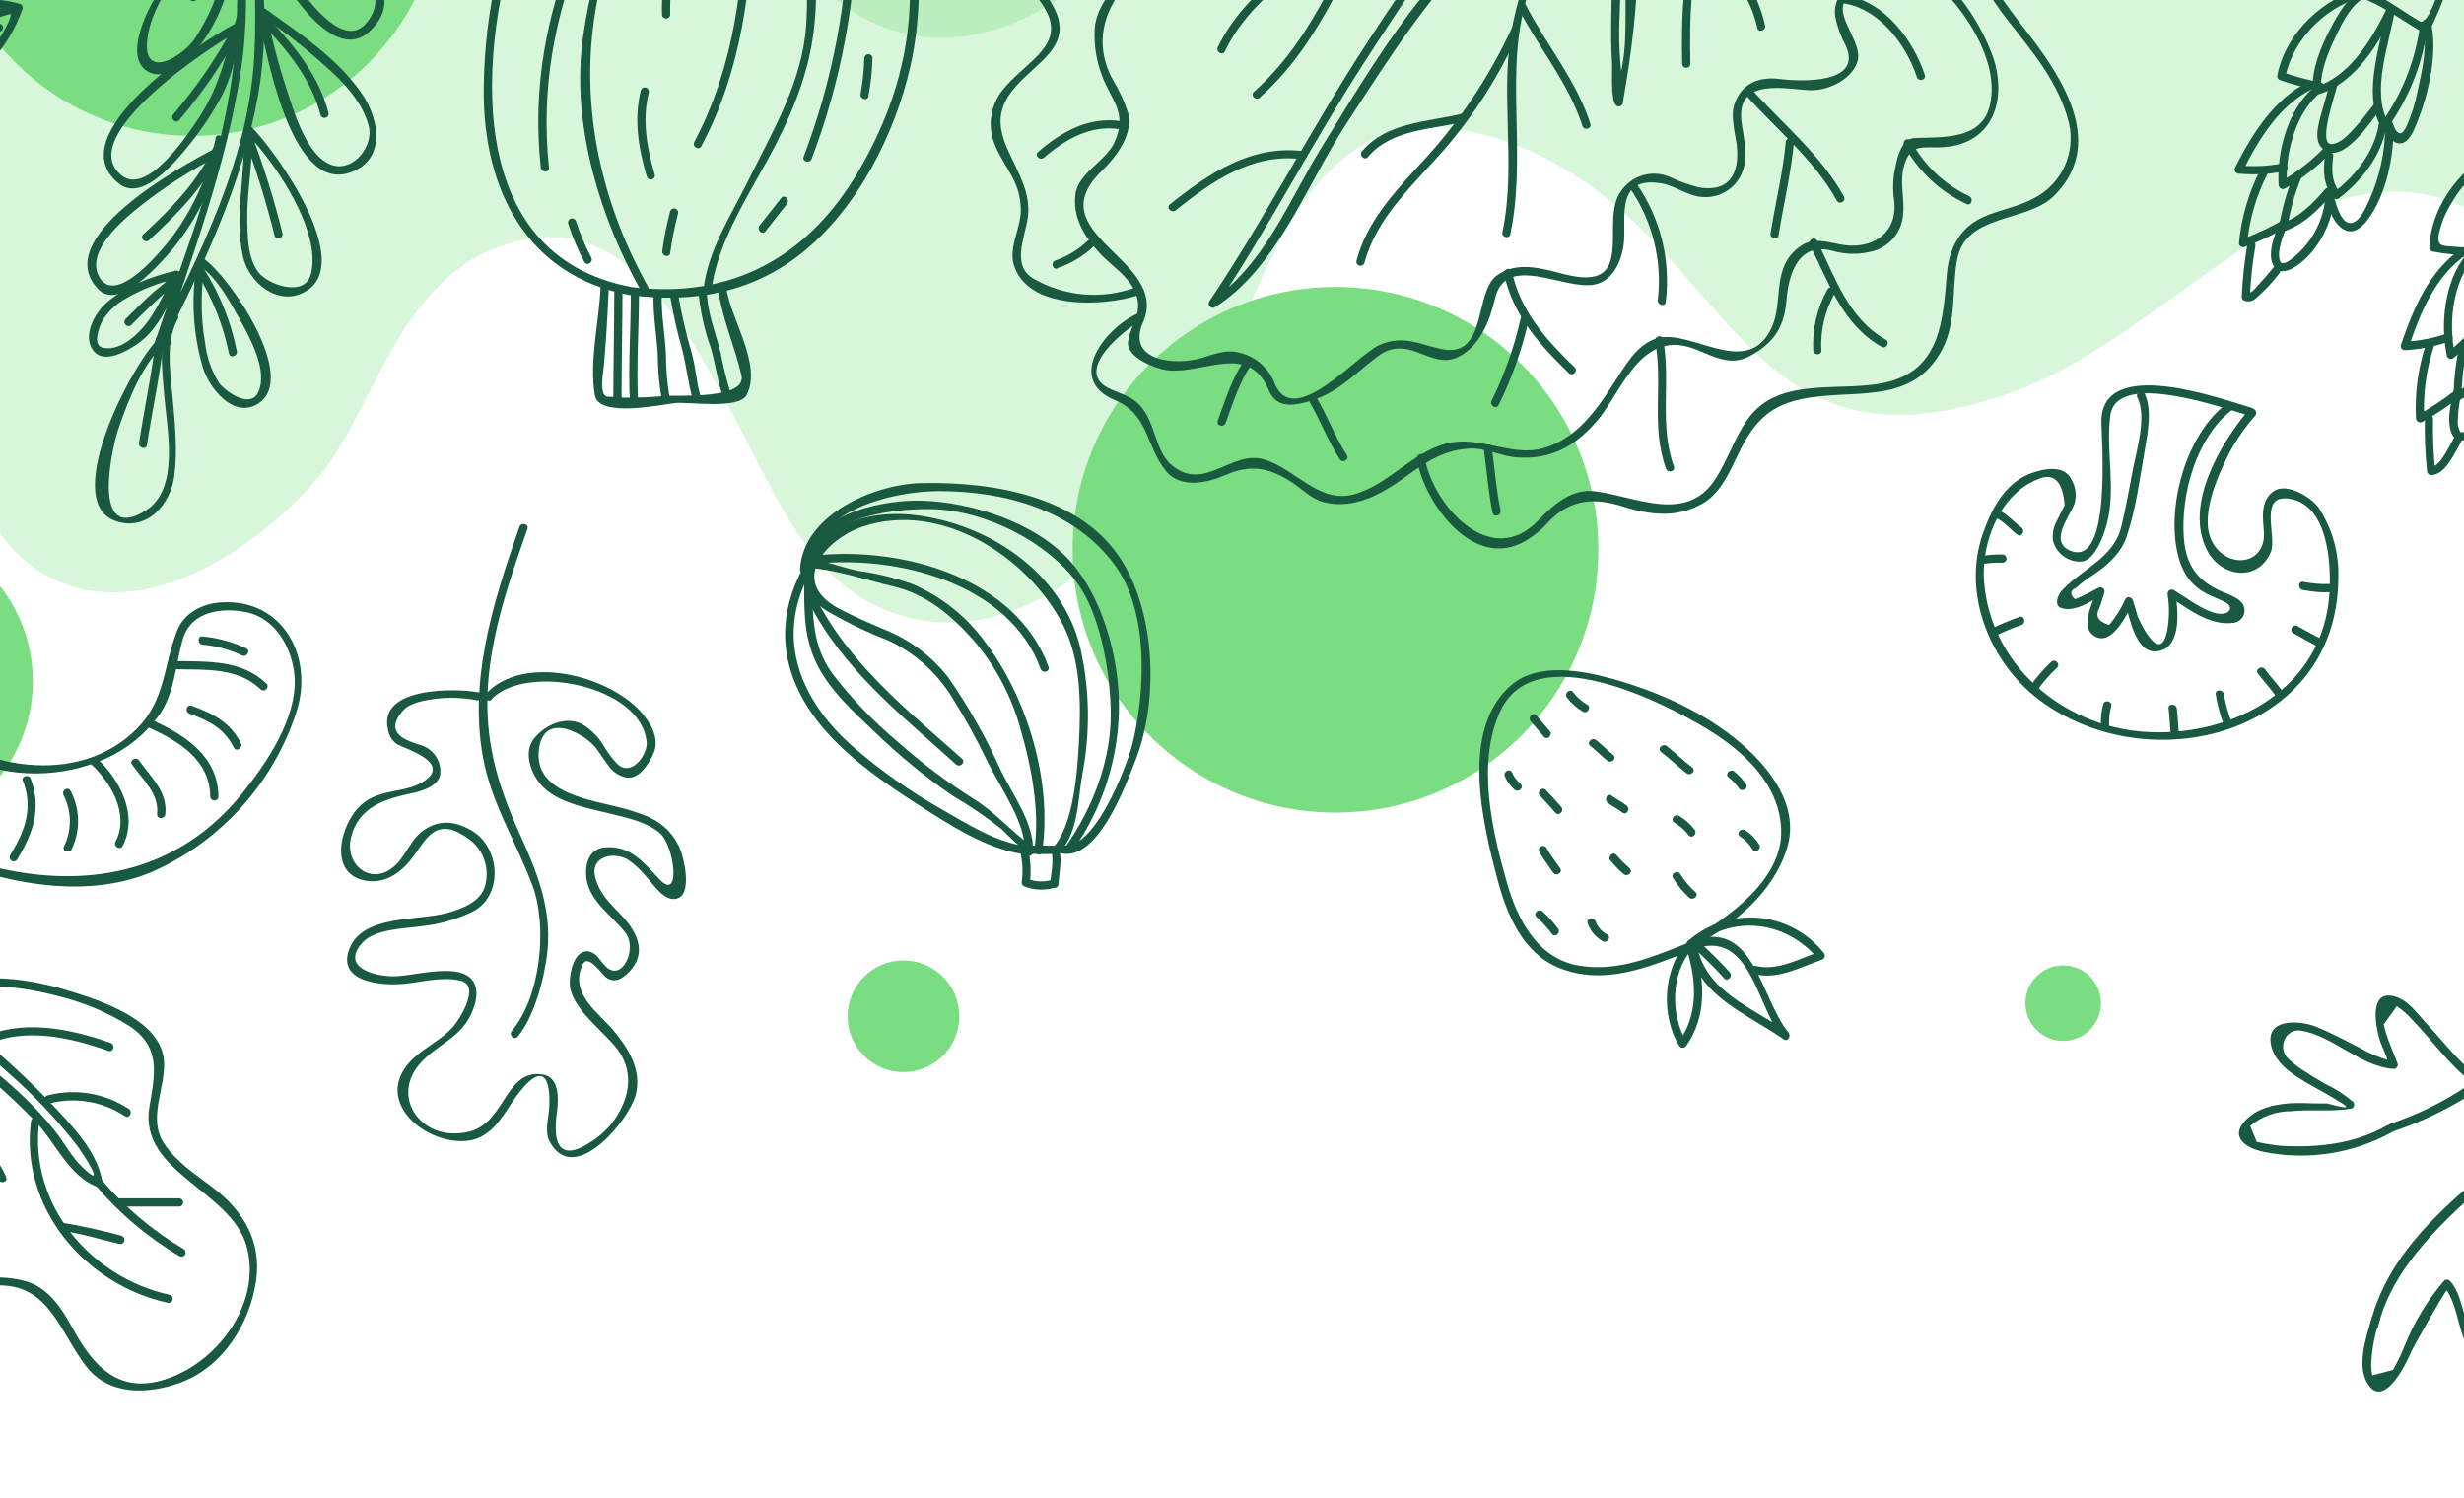 <svg width="375" height="228" viewBox="0 0 375 228" fill="none" xmlns="http://www.w3.org/2000/svg">
<g opacity="0.7">
<g opacity="0.3">
<path d="M484.25 -125.32C489.25 -77.32 490.25 56.68 438.25 80.68C411.25 92.68 401.25 55.68 386.25 39.68C357.25 10.68 334.25 49.68 306.25 59.68C264.25 74.68 264.25 36.68 232.25 22.68C194.25 6.68 192.25 52.68 177.25 73.68C169.25 84.68 157.25 95.68 142.25 94.68C123.25 92.68 118.25 74.68 110.25 60.68C102.25 45.68 92.25 29.68 73.25 38.68C60.25 45.68 57.25 60.68 49.25 71.68C40.25 82.68 22.25 95.68 7.25 87.68C-7.75 79.68 -4.75 56.68 -16.75 46.68C-39.75 26.68 -61.75 86.68 -81.75 46.68C-92.75 23.68 -90.75 -20.32 -91.75 -46.32C-91.75 -62.32 -89.75 -78.32 -90.75 -93.32C-91.75 -111.32 -92.75 -112.32 -73.75 -117.32C-20.75 -131.32 35.25 -123.32 90.25 -123.32C151.25 -123.32 213.25 -124.32 275.25 -124.32C345.25 -124.32 414.25 -126.32 484.25 -125.32Z" fill="#42CF4C"/>
</g>
<g opacity="0.3">
<path d="M483.25 -214.32C488.25 -166.32 489.25 -32.32 437.25 -8.32C410.25 3.68 400.25 -33.32 385.25 -49.32C356.25 -78.32 333.25 -39.32 305.25 -29.32C263.25 -14.32 263.25 -52.32 231.25 -66.32C193.25 -82.32 191.25 -36.32 176.25 -15.32C168.25 -4.32 156.25 6.68 141.25 5.68C122.25 3.68 117.25 -14.32 109.25 -28.32C101.25 -43.32 91.25 -59.32 72.25 -50.32C59.25 -43.32 56.25 -28.32 48.25 -17.32C39.25 -6.32 21.25 6.68 6.25 -1.32C-8.75 -9.32 -5.75 -32.32 -17.75 -42.32C-40.75 -62.32 -62.75 -2.32 -82.75 -42.32C-93.75 -65.32 -91.75 -109.32 -92.75 -135.32C-92.75 -151.32 -90.75 -167.32 -91.75 -182.32C-92.75 -200.32 -93.75 -201.32 -74.75 -206.32C-21.75 -220.32 34.25 -212.32 89.25 -212.32C150.25 -212.32 212.25 -213.32 274.25 -213.32C344.25 -213.32 413.25 -215.32 483.25 -214.32Z" fill="#42CF4C"/>
</g>
<path d="M203.25 43.68C181.159 43.68 163.25 61.589 163.25 83.68C163.25 105.772 181.159 123.68 203.25 123.68C225.341 123.68 243.25 105.772 243.25 83.68C243.25 61.589 225.341 43.68 203.25 43.68Z" fill="#42CF4C"/>
<path d="M-18.5 80.18C-31.479 80.18 -42 90.701 -42 103.68C-42 116.659 -31.479 127.18 -18.5 127.18C-5.521 127.18 5 116.659 5 103.68C5 90.701 -5.521 80.18 -18.5 80.18Z" fill="#42CF4C"/>
<path d="M29.25 -55.32C8.263 -55.32 -8.75 -38.307 -8.75 -17.32C-8.75 3.667 8.263 20.68 29.25 20.68C50.237 20.68 67.25 3.667 67.25 -17.32C67.25 -38.307 50.237 -55.32 29.25 -55.32Z" fill="#42CF4C"/>
<path d="M137.5 146.18C132.806 146.18 129 149.986 129 154.68C129 159.375 132.806 163.18 137.5 163.18C142.194 163.18 146 159.375 146 154.68C146 149.986 142.194 146.18 137.5 146.18Z" fill="#42CF4C"/>
<path d="M314 146.93C310.824 146.93 308.25 149.505 308.25 152.68C308.25 155.856 310.824 158.43 314 158.43C317.176 158.43 319.75 155.856 319.75 152.68C319.75 149.505 317.176 146.93 314 146.93Z" fill="#42CF4C"/>
</g>
<path d="M96.06 44.94C105.58 46.13 114.47 44.57 122.06 38.49C130.51 31.73 136.24 20.35 138.57 10.01C141.68 -3.81 138.25 -18.31 138.12 -32.25C137.98 -47.11 144.41 -59.95 150.3 -73.25C154.65 -83.05 159.17 -94.16 157.3 -105.07C155.9 -113.37 149.44 -119.42 142.37 -123.29C126.63 -131.93 105.56 -132.88 89.03 -126.22C74.93 -120.55 67.11 -108.22 70.27 -93.07C72 -84.78 76.9 -77.41 81 -70.2C86.29 -60.89 89.85 -51.64 88.35 -40.78C87.08 -31.62 81.73 -22.7 78.62 -14.08C75.377 -5.174 73.686 4.222 73.62 13.7C73.54 28.79 80.11 42.01 95.9 44.92C96.69 45.06 97.02 43.86 96.23 43.71C69.97 38.88 72.86 7.18 79.23 -12.13C82.77 -22.75 89.15 -32.98 89.92 -44.32C90.65 -54.97 85.92 -64.18 80.72 -73.14C74.8 -83.45 68.5 -94.57 71.5 -106.87C74.21 -117.78 85 -124 95 -126.93C105 -129.86 115.31 -129.69 125.43 -127.73C135.55 -125.77 146.02 -121.79 152.35 -113.43C161.81 -100.91 153.45 -83.22 147.92 -70.91C144.84 -64.06 141.68 -57.28 139.43 -50.11C137.05 -42.53 136.69 -34.79 137.02 -26.91C137.38 -18.1 138.61 -9.38 138.48 -0.55C138.34 9.15 135.48 17.83 130.61 26.14C122.94 39.22 111.19 45.58 96.05 43.69C95.25 43.59 95.26 44.84 96.05 44.94L96.06 44.94Z" fill="#18593F"/>
<path d="M109.33 44.18C109.94 48.6 111.84 52.76 112.84 57.11C113.71 60.86 103.01 60.11 101.23 60.25C99.126 60.455 97.013 60.545 94.9 60.52C94.087 60.44 93.277 60.39 92.47 60.37C91.11 60.31 91.83 56.49 91.91 55.66C92.25 51.72 92.49 47.66 92.65 43.72C92.65 42.91 91.43 42.92 91.4 43.72C91.19 48.97 89.64 54.97 90.53 60.15C91.13 63.67 100.77 61.54 102.81 61.34C104.85 61.14 112.39 62.34 113.61 60.15C116.06 55.63 111.18 48.5 110.54 43.85C110.43 43.06 109.22 43.4 109.33 44.18Z" fill="#18593F"/>
<path d="M106.32 44.62C106.591 47.453 107.212 50.241 108.17 52.92C108.91 55.4 109.17 58.03 110.08 60.45C110.37 61.19 111.57 60.87 111.28 60.12C110.608 57.963 110.06 55.77 109.64 53.55C108.87 50.55 107.72 47.74 107.57 44.62C107.57 43.81 106.29 43.81 106.32 44.62Z" fill="#18593F"/>
<path d="M102 45.08C102.445 47.75 103.036 50.394 103.77 53C104.47 55.56 104.68 58.22 105.43 60.75C105.485 60.897 105.593 61.017 105.733 61.088C105.873 61.159 106.034 61.176 106.185 61.135C106.336 61.093 106.466 60.997 106.55 60.865C106.634 60.733 106.666 60.574 106.64 60.42C105.99 58.25 105.89 55.98 105.29 53.79C104.425 50.832 103.727 47.827 103.2 44.79C103.08 43.99 101.88 44.33 102 45.12L102 45.08Z" fill="#18593F"/>
<path d="M99.46 44.91C99.38 47.91 99.92 50.86 100.1 53.91C100.118 56.165 100.312 58.415 100.68 60.64C100.85 61.43 102.05 61.09 101.88 60.31C101.528 58.195 101.351 56.054 101.35 53.91C101.21 50.91 100.63 47.98 100.71 44.91C100.691 44.758 100.617 44.618 100.502 44.517C100.386 44.415 100.238 44.359 100.085 44.359C99.932 44.359 99.784 44.415 99.668 44.517C99.553 44.618 99.479 44.758 99.46 44.91Z" fill="#18593F"/>
<path d="M96 44.91C96 50.29 95.6 55.66 95.85 61.03C95.85 61.83 97.14 61.84 97.1 61.03C96.85 55.66 97.22 50.29 97.25 44.91C97.231 44.758 97.157 44.618 97.041 44.517C96.927 44.415 96.778 44.359 96.625 44.359C96.472 44.359 96.323 44.415 96.209 44.517C96.093 44.618 96.019 44.758 96 44.91Z" fill="#18593F"/>
<path d="M93.49 44C93.49 49.72 93.35 55.44 93.34 61.16C93.359 61.312 93.433 61.452 93.548 61.554C93.663 61.655 93.811 61.711 93.965 61.711C94.118 61.711 94.266 61.655 94.381 61.554C94.496 61.452 94.57 61.312 94.59 61.16C94.59 55.44 94.73 49.72 94.74 44C94.721 43.848 94.646 43.708 94.531 43.607C94.416 43.505 94.268 43.449 94.115 43.449C93.961 43.449 93.813 43.505 93.698 43.607C93.583 43.708 93.509 43.848 93.49 44Z" fill="#18593F"/>
<path d="M129.48 -127.13C134.68 -112.13 135.92 -96.7 132.3 -81.23C129 -67 119.48 -55.45 118.87 -40.5C118.26 -25.55 123.7 -11.21 122.7 3.77C122.12 12.49 117.61 19.9 113.84 27.56C111.22 32.86 107.76 38.04 107.07 44.02C106.98 44.82 108.23 44.81 108.32 44.02C109.19 36.51 114.63 28.67 118.05 22.02C121.05 16.15 123.28 10.39 123.95 3.79C125.46 -11.09 119.95 -25.64 120.12 -40.48C120.22 -49.36 123.67 -56.35 127.47 -64.13C130.547 -70.526 132.824 -77.277 134.25 -84.23C137.3 -98.69 135.5 -113.6 130.68 -127.44C130.42 -128.19 129.21 -127.87 129.48 -127.11L129.48 -127.13Z" fill="#18593F"/>
<path d="M88.89 -125.34C89.67 -123.28 91.28 -122.09 92.6 -120.34C94.805 -117.279 96.743 -114.034 98.39 -110.64C102.24 -102.84 103.85 -94.02 104.75 -85.45C106.45 -69.12 105.95 -52.45 101.57 -36.58C97.52 -21.89 90.31 -8.36 88.57 6.98C87.17 19.61 91.41 33.36 97.57 44.29C97.663 44.412 97.798 44.496 97.948 44.526C98.099 44.555 98.255 44.529 98.388 44.452C98.521 44.374 98.621 44.251 98.669 44.105C98.717 43.96 98.71 43.801 98.65 43.66C91.18 30.38 87.96 15.03 90.91 0.02C93.97 -15.5 101.76 -29.61 104.86 -45.15C107.7 -59.4 107.51 -74.82 105.55 -89.15C104.656 -96.23 102.826 -103.161 100.11 -109.76C98.803 -112.719 97.254 -115.565 95.48 -118.27C94 -120.59 91.02 -123.14 90.06 -125.68C89.78 -126.42 88.57 -126.1 88.86 -125.35L88.89 -125.34Z" fill="#18593F"/>
<path d="M106.74 22.25C112.91 10.61 114.52 -2.37 114.59 -15.38C114.571 -15.532 114.496 -15.672 114.381 -15.773C114.266 -15.875 114.118 -15.931 113.965 -15.931C113.811 -15.931 113.663 -15.875 113.548 -15.773C113.433 -15.672 113.359 -15.532 113.34 -15.38C113.27 -2.58 111.73 10.17 105.66 21.62C105.29 22.33 106.36 22.96 106.74 22.25Z" fill="#18593F"/>
<path d="M102 2.23C101.906 -4.13 103.012 -10.45 105.26 -16.4C105.56 -17.15 104.35 -17.48 104.06 -16.73C101.765 -10.663 100.642 -4.216 100.75 2.27C100.769 2.422 100.843 2.562 100.958 2.663C101.073 2.765 101.221 2.821 101.375 2.821C101.528 2.821 101.676 2.765 101.791 2.663C101.906 2.562 101.98 2.422 102 2.27L102 2.23Z" fill="#18593F"/>
<path d="M83.55 25.51C82.28 13.58 84.36 2.41 88.9 -8.64C89.2 -9.39 87.99 -9.71 87.69 -8.97C83.1 2.21 81.01 13.45 82.3 25.51C82.38 26.31 83.63 26.31 83.55 25.51Z" fill="#18593F"/>
<path d="M123.52 24.19C127.973 12.504 130.303 0.116 130.4 -12.39C130.381 -12.542 130.307 -12.682 130.191 -12.784C130.076 -12.885 129.928 -12.941 129.775 -12.941C129.622 -12.941 129.473 -12.885 129.358 -12.784C129.243 -12.682 129.169 -12.542 129.15 -12.39C129.049 0.001 126.732 12.274 122.31 23.85C122.03 24.61 123.24 24.93 123.52 24.19Z" fill="#18593F"/>
<path d="M99.64 26.54C98.43 22.45 97.69 18.25 98.75 14.04C98.776 13.886 98.744 13.727 98.66 13.595C98.576 13.463 98.446 13.367 98.295 13.326C98.144 13.285 97.983 13.301 97.843 13.372C97.703 13.443 97.595 13.564 97.54 13.71C96.43 18.13 97.16 22.57 98.44 26.87C98.484 27.029 98.589 27.165 98.732 27.246C98.876 27.328 99.046 27.349 99.205 27.305C99.364 27.262 99.499 27.156 99.581 27.013C99.662 26.869 99.684 26.7 99.64 26.54Z" fill="#18593F"/>
<path d="M90 39.22C89.064 37.452 88.284 35.605 87.67 33.7C87.625 33.541 87.518 33.406 87.374 33.326C87.23 33.245 87.059 33.225 86.9 33.27C86.741 33.315 86.606 33.422 86.525 33.566C86.445 33.711 86.425 33.881 86.47 34.04C87.113 36.049 87.933 37.996 88.92 39.86C89.28 40.58 90.36 39.94 90 39.22Z" fill="#18593F"/>
<path d="M102 38.51C102.271 36.487 102.668 34.483 103.19 32.51C103.233 32.351 103.212 32.181 103.131 32.038C103.049 31.894 102.914 31.789 102.755 31.745C102.596 31.702 102.426 31.723 102.282 31.804C102.139 31.886 102.033 32.021 101.99 32.18C101.461 34.152 101.064 36.156 100.8 38.18C100.68 38.97 101.89 39.31 102 38.51Z" fill="#18593F"/>
<path d="M116.49 35.21C117.6 33.82 118.67 32.41 119.78 31.03C120.27 30.41 119.4 29.52 118.89 30.14C117.79 31.53 116.71 32.94 115.61 34.32C115.11 34.95 115.99 35.84 116.49 35.21Z" fill="#18593F"/>
<path d="M132.17 14.64C132.526 12.712 132.733 10.76 132.79 8.8C132.771 8.648 132.697 8.508 132.582 8.407C132.467 8.305 132.318 8.249 132.165 8.249C132.012 8.249 131.864 8.305 131.749 8.407C131.633 8.508 131.559 8.648 131.54 8.8C131.49 10.645 131.3 12.484 130.97 14.3C130.84 15.09 132.04 15.43 132.17 14.64Z" fill="#18593F"/>
<path d="M25.32 -111.38C21.14 -99.15 18.62 -86.13 20.18 -73.17C21.74 -60.21 28.3 -48.54 32.47 -36.47C37.337 -21.99 39.45 -6.727 38.7 8.53C37.82 24.46 30.33 38.81 23.34 52.8L24.49 53.28C29.15 39.28 34.38 25.49 36.64 10.86C38.7 -2.5 36.5 -16.41 33.23 -29.39C29.8 -43.04 22.23 -55.22 17.69 -68.46C15.049 -75.671 14.464 -83.475 16 -91C17.48 -98 19.38 -105 21.33 -111.91C21.357 -112.064 21.325 -112.223 21.241 -112.355C21.156 -112.487 21.026 -112.583 20.875 -112.624C20.724 -112.665 20.563 -112.649 20.423 -112.578C20.284 -112.507 20.176 -112.386 20.12 -112.24C16.66 -99.9 12.24 -87.43 14.77 -74.55C17.44 -61 25.3 -48.74 30 -35.82C35.139 -21.521 37.068 -6.267 35.65 8.86C34.13 24.01 28.08 38.57 23.3 52.86C23.27 53.003 23.291 53.153 23.359 53.282C23.427 53.412 23.537 53.514 23.672 53.57C23.807 53.627 23.957 53.635 24.097 53.593C24.238 53.551 24.359 53.462 24.44 53.34C30.76 40.7 36.86 28.34 39.31 14.28C41.76 0.22 38.86 -14.99 35.97 -28.86C33.21 -42.05 26.2 -53.97 22.71 -66.96C18.81 -81.48 21.79 -97.16 26.54 -111.09C26.81 -111.85 25.6 -112.18 25.34 -111.42L25.32 -111.38Z" fill="#18593F"/>
<path d="M37.54 -15.63C43.38 -14.26 62.45 -4.29 55.73 3.54C50.48 9.68 39.83 -10.33 39.29 -14.36C39.19 -15.14 37.94 -15.15 38.04 -14.36C38.69 -9.51 49.27 11.25 56.23 4.79C65.46 -3.77 44.23 -15.34 37.87 -16.83C37.08 -17.01 36.75 -15.83 37.54 -15.63Z" fill="#18593F"/>
<path d="M35 -14.55C35.157 -9.736 34.421 -4.935 32.83 -0.39C32.033 1.75 31.004 3.796 29.76 5.71C27.91 8.63 21.46 12.52 22.45 5.71C23.55 -1.88 31.32 -8.55 36.06 -14.09C36.59 -14.7 35.71 -15.59 35.18 -14.98C31.06 -10.16 26.7 -5.54 23.45 -0.07C22.1 2.19 19.15 8.52 22.21 10.7C25.27 12.88 29.21 8.65 30.84 6.36C35.07 0.51 36.45 -7.48 36.25 -14.53C36.25 -15.34 34.97 -15.34 35 -14.53L35 -14.55Z" fill="#18593F"/>
<path d="M34.88 -13.35C33.356 -8.927 31.326 -4.696 28.83 -0.74C28.39 -0.06 29.48 0.57 29.91 -0.11C32.459 -4.153 34.529 -8.479 36.08 -13C36.35 -13.76 35.15 -14.08 34.88 -13.33L34.88 -13.35Z" fill="#18593F"/>
<path d="M39.88 2.48C43.89 5.226 47.678 8.282 51.21 11.62C53.35 13.75 55.35 16.22 56.12 19.18C56.89 22.14 53.92 26.04 50.74 25.18C46.6 24.09 44.56 16.41 43.44 13.02C42.22 9.34 41.35 5.57 40.44 1.8C40.26 1.02 39.05 1.35 39.24 2.13C40.5 7.56 44.07 29.24 53.16 26.3C58.83 24.47 57.72 18.16 55.16 14.39C51.52 8.98 45.67 5.14 40.46 1.39C39.81 0.91 39.19 2 39.83 2.47L39.88 2.48Z" fill="#18593F"/>
<path d="M40 3.7C43.77 7.7 47.42 12.1 48.79 17.54C48.845 17.686 48.953 17.807 49.093 17.878C49.232 17.949 49.393 17.966 49.544 17.925C49.696 17.883 49.826 17.787 49.91 17.655C49.994 17.523 50.026 17.364 50 17.21C48.57 11.57 44.8 6.97 40.89 2.81C40.33 2.22 39.45 3.11 40 3.7Z" fill="#18593F"/>
<path d="M36 2.66C34.42 8.18 33.48 13.05 30.3 17.88C28.66 20.37 22.47 29.78 18.56 26.74C11.03 20.88 32.1 6.99 36.13 4.84C36.84 4.46 36.21 3.38 35.5 3.76C30.35 6.5 8.72 20.65 18.14 27.98C21.71 30.76 26.7 24.59 28.54 22.37C30.369 20.118 32.005 17.716 33.43 15.19C35.58 11.43 36.03 7.1 37.2 3C37.245 2.841 37.225 2.67 37.145 2.526C37.064 2.381 36.929 2.275 36.77 2.23C36.611 2.185 36.44 2.205 36.296 2.285C36.151 2.366 36.045 2.501 36 2.66Z" fill="#18593F"/>
<path d="M35.36 4.32C32.835 8.992 29.818 13.38 26.36 17.41C25.86 18.03 26.74 18.92 27.25 18.3C30.77 14.187 33.844 9.712 36.42 4.95C36.78 4.23 35.7 3.6 35.34 4.32L35.36 4.32Z" fill="#18593F"/>
<path d="M37.49 20.28C41.89 24.7 48.97 35.21 47.33 41.69C46.4 45.36 40.79 43.33 39.33 41.45C37.66 39.24 37.66 35.87 37.63 33.24C37.57 29 38.54 24.77 38.29 20.54L37.06 20.71C38.937 25.65 40.513 30.7 41.78 35.83C41.96 36.61 43.17 36.28 42.99 35.5C41.718 30.371 40.142 25.322 38.27 20.38C38.04 19.75 37 19.8 37.04 20.54C37.41 26.73 35.62 32.79 36.96 38.98C37.82 42.98 42.3 46.77 46.49 44.37C54.08 40.01 42.1 23.18 38.33 19.37C38.208 19.275 38.056 19.228 37.902 19.237C37.748 19.247 37.602 19.313 37.494 19.423C37.385 19.533 37.321 19.679 37.312 19.833C37.304 19.988 37.353 20.14 37.45 20.26L37.49 20.28Z" fill="#18593F"/>
<path d="M32.82 21C31.802 26.312 29.627 31.334 26.45 35.71C24.9 37.82 17.91 46.47 15.24 42.38C12.43 38.05 19.99 32.38 22.77 30.26C26.01 27.83 29.453 25.682 33.06 23.84C33.77 23.47 33.14 22.39 32.43 22.76C27.52 25.32 7.38 36.32 15 44.07C18 47.07 23.46 41.02 25.14 39.21C29.681 34.198 32.747 28.027 34 21.38C34.14 20.59 32.93 20.25 32.79 21.04L32.82 21Z" fill="#18593F"/>
<path d="M32.71 21.94C30.33 27.44 26.15 31.66 21.81 35.67C21.22 36.22 22.1 37.1 22.69 36.55C27.11 32.47 31.37 28.17 33.79 22.55C34.1 21.81 33.03 21.18 32.71 21.92L32.71 21.94Z" fill="#18593F"/>
<path d="M30.28 40.41C33.02 42.24 34.82 45.63 36.38 48.41C37.94 51.19 40.9 56.51 39.26 59.77C38.01 62.26 34.26 59.52 33.34 58.29C32.203 56.47 31.482 54.421 31.23 52.29C30.515 48.235 30.515 44.086 31.23 40.03C31.37 39.24 30.16 38.9 30.03 39.69C29.037 45.116 29.331 50.699 30.89 55.99C31.82 58.99 35.45 63.72 39.18 61.5C45.67 57.66 34.86 41.95 30.94 39.32C30.27 38.87 29.65 39.95 30.31 40.4L30.28 40.41Z" fill="#18593F"/>
<path d="M29.93 41.55C32.303 45.294 33.968 49.444 34.84 53.79C34.98 54.58 36.18 54.24 36.04 53.45C35.158 49.002 33.463 44.754 31.04 40.92C30.947 40.798 30.812 40.714 30.662 40.684C30.511 40.655 30.354 40.681 30.222 40.758C30.089 40.836 29.989 40.959 29.941 41.105C29.893 41.251 29.899 41.409 29.96 41.55L29.93 41.55Z" fill="#18593F"/>
<path d="M26.36 41.82C25.419 43.955 24.34 46.026 23.13 48.02C21.72 50.23 18.68 53.51 15.73 52.95C13.93 52.62 15.13 49.76 15.54 48.9C16.391 47.468 17.61 46.291 19.07 45.49C21.534 44.037 24.22 42.997 27.02 42.41L26.25 41.97C25.34 42.839 24.385 43.66 23.39 44.43C21.92 45.77 20.5 47.16 19.1 48.57C18.54 49.15 19.42 50.03 19.99 49.46C21.77 47.64 23.62 45.89 25.52 44.18C26.37 43.41 27.65 42.89 27.45 41.64C27.43 41.56 27.395 41.486 27.345 41.42C27.296 41.355 27.234 41.3 27.163 41.259C27.092 41.218 27.014 41.191 26.933 41.181C26.851 41.171 26.769 41.178 26.69 41.2C22.9 42.15 19.16 43.5 16.18 46.11C14.4 47.67 12.52 51.11 14.18 53.34C15.84 55.57 19.49 53.34 21.06 52.25C24.22 49.97 25.9 45.86 27.47 42.45C27.81 41.72 26.73 41.09 26.39 41.82L26.36 41.82Z" fill="#18593F"/>
<path d="M26 47.95C24 51.6 24.69 56.32 25 60.29C25.42 65.29 27.38 74.43 22.21 77.68C13.84 82.95 16.95 68.42 18.01 65.3C19.5 60.94 21.78 55.04 25.44 51.98C26.06 51.46 25.17 50.58 24.55 51.1C20.55 54.44 9.04 76.1 17.46 79.25C22.25 81.03 25.97 76.83 26.53 72.43C27.05 68.43 26.6 64.32 26.25 60.29C25.92 56.59 25.16 51.97 27.05 48.58C27.44 47.88 26.36 47.25 25.97 47.95L26 47.95Z" fill="#18593F"/>
<path d="M23.71 51.64C23.11 56.93 21.97 62.14 21.16 67.4C21.04 68.18 22.24 68.52 22.36 67.73C23.19 62.36 24.36 57.04 24.96 51.64C25.05 50.84 23.8 50.85 23.71 51.64Z" fill="#18593F"/>
<path d="M-34.59 77.84C-31.352 77.691 -28.107 77.889 -24.91 78.43C-21.48 79.12 -20.98 80.11 -21.33 83.23C-21.81 87.751 -21.56 92.319 -20.59 96.76C-18.8 105.18 -12.77 111.96 -5.07 115.56C-1.742 116.995 1.846 117.731 5.471 117.72C9.096 117.71 12.68 116.954 16 115.5C19.225 114.074 22.02 111.83 24.11 108.99C26.62 105.56 26.67 101.2 27.83 97.26C29.07 93.03 33.76 92.42 37.47 93.17C41.96 94.09 44.47 98.68 44.82 102.86C45.32 109.18 40.59 116.15 36.82 120.8C27.53 132.35 14.16 135.31 0.12 132.2C-11.61 129.59 -23.66 123.45 -30.27 113.14C-37.03 102.63 -36.9 89.09 -34.02 77.38C-33.988 77.224 -34.016 77.061 -34.099 76.925C-34.182 76.789 -34.313 76.689 -34.467 76.646C-34.62 76.603 -34.784 76.62 -34.926 76.693C-35.068 76.766 -35.176 76.89 -35.23 77.04C-37.78 87.43 -38.23 98.98 -33.83 108.96C-29.29 119.16 -21.07 125.57 -10.92 129.81C-0.57 134.14 12.58 137.3 23.39 132.59C28.497 130.288 33.068 126.945 36.808 122.774C40.548 118.603 43.376 113.697 45.11 108.37C47.8 100.04 43.11 91.08 33.64 91.68C30.81 91.87 28.01 93.26 26.94 96.02C24.88 101.33 25.19 106.42 20.94 110.81C11.94 120 -3.67 116.98 -12.22 109.22C-16.63 105.22 -18.89 99.63 -19.88 93.88C-20.335 90.745 -20.446 87.569 -20.21 84.41C-20.14 82.91 -19.38 81.16 -19.88 79.66C-21.2 75.66 -31.78 76.55 -34.59 76.59C-34.742 76.609 -34.882 76.683 -34.983 76.799C-35.085 76.914 -35.141 77.062 -35.141 77.215C-35.141 77.368 -35.085 77.516 -34.983 77.632C-34.882 77.747 -34.742 77.821 -34.59 77.84Z" fill="#18593F"/>
<path d="M3.51 118.86C5.08 123.14 3.79 126.5 1.51 130.22C1.45 130.361 1.443 130.52 1.491 130.665C1.539 130.811 1.639 130.934 1.772 131.012C1.904 131.089 2.061 131.115 2.211 131.086C2.362 131.056 2.497 130.972 2.59 130.85C5.02 126.85 6.37 123.13 4.68 118.53C4.4 117.78 3.19 118.11 3.47 118.86L3.51 118.86Z" fill="#18593F"/>
<path d="M9.66 121C10.285 122.215 10.617 123.561 10.627 124.928C10.637 126.295 10.327 127.645 9.72 128.87C9.41 129.61 10.62 129.93 10.93 129.2C11.588 127.815 11.914 126.295 11.881 124.762C11.848 123.229 11.457 121.725 10.74 120.37C10.39 119.65 9.31 120.28 9.66 121Z" fill="#18593F"/>
<path d="M13.85 116.3C16.92 119.13 19.74 123.98 17.58 128.12C17.21 128.83 18.29 129.47 18.67 128.75C21.09 124.09 18.26 118.67 14.74 115.41C14.14 114.87 13.26 115.75 13.85 116.3Z" fill="#18593F"/>
<path d="M20.1 116.37C21.75 118.73 24.23 120.77 23.91 123.92C23.83 124.72 25.08 124.71 25.16 123.92C25.51 120.49 22.98 118.32 21.16 115.74C20.7 115.08 19.62 115.74 20.08 116.37L20.1 116.37Z" fill="#18593F"/>
<path d="M22.71 110.77C27.27 112.85 31.96 115.69 32 121.29C32.019 121.442 32.093 121.582 32.209 121.683C32.324 121.785 32.472 121.841 32.625 121.841C32.778 121.841 32.926 121.785 33.041 121.683C33.157 121.582 33.231 121.442 33.25 121.29C33.2 115.22 28.36 111.98 23.34 109.69C22.61 109.36 21.98 110.44 22.71 110.77Z" fill="#18593F"/>
<path d="M28.83 108.62C31.77 109.68 34.14 110.87 35.58 113.78C35.94 114.5 37.02 113.87 36.67 113.15C35.07 109.95 32.4 108.58 29.17 107.41C28.41 107.13 28.08 108.34 28.83 108.62Z" fill="#18593F"/>
<path d="M26.9 101.86C31.34 101.96 36.21 101.59 39.66 104.92C40.24 105.48 41.12 104.6 40.54 104.04C36.82 100.45 31.72 100.71 26.9 100.61C26.748 100.63 26.608 100.704 26.507 100.819C26.405 100.934 26.349 101.082 26.349 101.235C26.349 101.389 26.405 101.537 26.507 101.652C26.608 101.767 26.748 101.841 26.9 101.86Z" fill="#18593F"/>
<path d="M30.83 98.11C32.911 98.305 34.942 98.863 36.83 99.76C37.56 100.11 38.19 99.03 37.47 98.68C35.374 97.697 33.125 97.081 30.82 96.86C30.02 96.77 30.03 98.03 30.82 98.11L30.83 98.11Z" fill="#18593F"/>
<path d="M444.73 58.32C437.73 66.56 432.95 76.79 427.45 86.07C420.82 97.25 414.53 108.52 408.52 120.07C398 140.2 386.95 163.3 363.88 171C363.12 171.25 363.44 172.46 364.21 172.21C373.254 169.176 381.341 163.817 387.66 156.67C395.12 148.05 400.79 137.09 406.2 127.12C412.34 115.78 418.07 104.29 424.66 93.2C428.15 87.33 431.66 81.49 435.09 75.58C438.36 69.92 441.35 64.2 445.61 59.19C446.13 58.58 445.25 57.7 444.73 58.31L444.73 58.32Z" fill="#18593F"/>
<path d="M416.81 104.56C416.96 114.77 414.26 124.56 410.58 134.01C406.58 144.3 401.49 154.33 394.71 163.07C384.57 176.17 364.94 184.27 360.71 201.56C360.52 202.34 361.71 202.68 361.92 201.89C364.23 192.36 372.49 185.38 379.45 179.01C386.73 172.34 394.02 166.62 399.64 158.36C409.95 143.25 418.34 123 418.06 104.56C418.04 104.408 417.966 104.268 417.851 104.167C417.736 104.065 417.588 104.009 417.435 104.009C417.281 104.009 417.133 104.065 417.018 104.167C416.903 104.268 416.829 104.408 416.81 104.56Z" fill="#18593F"/>
<path d="M361 200.54C360.08 203.46 358.42 208.39 360.67 211.06C363.13 213.98 366.31 207.28 366.79 206.11C367.27 204.94 372.27 196.22 372.39 196.41C373.72 198.41 374.07 201.33 374.92 203.59C375.83 206 377.53 208.19 380.04 206.27C384.49 202.86 384.69 195.02 386.04 190.11C386.27 189.27 389.04 181.67 390.65 185.54C391.13 186.71 391.38 188 391.78 189.2C392.18 190.4 393.5 193.91 395.23 194.2C406.17 196 398.91 165 398.39 160.54C398.3 159.75 397.05 159.74 397.14 160.54C398.14 169.54 401.07 178.88 399.49 188.02C399.03 190.65 395.88 194.25 393.84 190.68C392.989 188.93 392.319 187.097 391.84 185.21C391.57 184.37 390.69 182.41 389.43 182.85C383.76 184.85 383.66 195.93 382.14 200.59C381.52 202.48 378.88 208.02 376.71 204.46C375.988 203.064 375.434 201.587 375.06 200.06C374.53 198.35 374.12 196.28 372.84 194.94C372.722 194.825 372.564 194.761 372.4 194.761C372.236 194.761 372.078 194.825 371.96 194.94C369.435 197.888 367.408 201.229 365.96 204.83C365.457 206.094 364.866 207.32 364.19 208.5L361.04 209.33C360.87 208.508 360.83 207.665 360.92 206.83C361.08 204.783 361.507 202.766 362.19 200.83C362.43 200.06 361.19 199.74 360.98 200.5L361 200.54Z" fill="#18593F"/>
<path d="M363.33 171.26C358.49 174.09 352.75 174.71 347.24 174.4C345.966 174.293 344.702 174.089 343.46 173.79L342.46 171.37C344.193 169.914 346.386 169.121 348.65 169.13C351.73 168.79 354.77 169.26 357.86 168.73C357.955 168.695 358.04 168.638 358.109 168.564C358.178 168.489 358.228 168.4 358.256 168.302C358.283 168.204 358.287 168.102 358.267 168.002C358.246 167.903 358.203 167.81 358.14 167.73C356.849 166.619 355.413 165.69 353.87 164.97C352.71 164.3 351.57 163.61 350.45 162.87C349.701 162.38 348.996 161.828 348.34 161.22C346.5 159.62 347.77 156.45 350.23 156.87C355.23 157.74 359.23 162.36 364.3 162.69C364.396 162.691 364.491 162.669 364.577 162.626C364.664 162.584 364.739 162.522 364.797 162.445C364.855 162.369 364.895 162.279 364.913 162.185C364.931 162.09 364.926 161.993 364.9 161.9C364.44 160.66 363.9 159.43 363.45 158.19C363.181 157.448 362.957 156.69 362.78 155.92C363.45 155 364.12 154.08 364.78 153.15C365.623 153.716 366.389 154.388 367.06 155.15C370.16 158.34 372.66 161.99 376.21 164.74C376.83 165.22 377.73 164.35 377.09 163.85C374.09 161.51 371.84 158.53 369.25 155.74C367.89 154.28 366.5 152.22 364.45 151.66C360.28 150.51 361.66 156.75 362.25 158.52C362.49 159.26 363.54 161.35 363.25 161.29C361.851 160.871 360.507 160.283 359.25 159.54C356.96 158.38 354.71 157.16 352.33 156.21C350.33 155.42 345.17 154.85 345.56 158.6C345.95 162.35 350.41 164.4 353.25 166.05C354.25 166.61 355.25 167.17 356.18 167.76C357.83 168.76 357.18 168.76 354.18 167.95C352.97 167.95 351.75 167.95 350.54 167.89C347.87 167.83 344.61 168.14 342.43 169.89C339.15 172.54 341.11 174.61 344.57 175.33C351.196 176.653 358.077 175.594 364 172.34C364.122 172.247 364.206 172.112 364.235 171.962C364.265 171.811 364.239 171.655 364.162 171.522C364.084 171.389 363.961 171.29 363.815 171.241C363.669 171.193 363.511 171.2 363.37 171.26L363.33 171.26Z" fill="#18593F"/>
<path d="M342.22 62.4C337.9 67.54 332.46 76.75 335.82 83.61C337.95 87.95 343.71 88.61 345.6 84.01C346.6 81.71 343.52 74.93 348.67 75.95C354.27 77.06 354.77 85.6 354.54 90.01C353.77 105.01 339.41 112.43 326.05 111.36C313.73 110.36 302.93 101.1 301.96 88.51C301.5 82.58 304.34 75.27 310.11 72.95C312.556 71.884 313.926 73.197 314.22 76.89C313.84 77.7 313.39 78.49 313.01 79.31C312.508 80.225 312.312 81.276 312.45 82.31C312.691 83.228 313.233 84.04 313.988 84.614C314.744 85.189 315.671 85.494 316.62 85.48C318.82 85.48 320.18 81.41 320.62 79.84C322.1 74.3 320.44 68.71 321.18 63.21C322.18 56.21 338.58 62.21 342.35 63.28C342.509 63.325 342.679 63.306 342.824 63.225C342.968 63.144 343.075 63.01 343.12 62.85C343.165 62.691 343.145 62.521 343.064 62.376C342.984 62.232 342.849 62.125 342.69 62.08C338.08 60.72 319.93 54.08 319.81 64.08C319.81 66.74 321.48 86.72 314.95 83.76C311.8 82.33 315.15 78.38 315.71 76.67C315.892 76.061 315.946 75.42 315.869 74.788C315.791 74.157 315.584 73.548 315.26 73C314.15 70.57 310.68 71.4 308.86 72.13C305 73.68 303 77.65 301.73 81.35C298.58 90.51 302.94 101.04 310.51 106.64C327.28 119.02 355.63 111.75 355.87 88.16C356.035 84.303 354.986 80.49 352.87 77.26C351.73 75.66 347.95 73.34 345.97 74.8C343.99 76.26 344.38 78.8 344.54 80.96C344.88 85.7 339.54 86.76 336.97 82.96C334.4 79.16 337.51 72.45 339.22 69.06C340.32 66.979 341.663 65.036 343.22 63.27C343.73 62.65 342.86 61.77 342.33 62.38L342.22 62.4Z" fill="#18593F"/>
<path d="M338.72 61.57C332.91 66.09 329.98 76.15 331.23 83.33C331.84 86.79 333.23 89.25 336.5 90.69C337.13 90.95 337.76 91.22 338.38 91.5C340.38 92.39 339.16 93.89 337.06 93.29C334.96 92.69 332.78 91.01 330.82 89.8C330.711 89.743 330.589 89.719 330.467 89.73C330.346 89.741 330.23 89.786 330.133 89.861C330.036 89.935 329.963 90.036 329.921 90.151C329.88 90.266 329.873 90.391 329.9 90.51C330.188 92.338 330.161 94.201 329.82 96.02C328.71 101.56 325.4 94.02 325.34 93.83C325.08 93 324.88 92.17 324.6 91.35C324.45 90.88 323.71 90.67 323.46 91.2C322.827 92.615 321.999 93.935 321 95.12C319.31 94.6 318.82 93.74 319.51 92.55C319.76 91.75 320.07 90.99 320.27 90.18C320.302 90.06 320.298 89.933 320.258 89.816C320.218 89.698 320.144 89.595 320.046 89.519C319.948 89.443 319.829 89.398 319.705 89.389C319.581 89.38 319.458 89.409 319.35 89.47C318.202 90.111 317.02 90.688 315.81 91.2C314.98 90.47 315.03 89.89 315.98 89.45C316.76 88.749 317.596 88.114 318.48 87.55C320.66 86.12 322.78 84.25 323.65 81.71C325.07 77.51 325.65 72.81 326.43 68.44C326.87 65.91 327.57 62.26 326.37 59.86C326.01 59.14 324.94 59.77 325.29 60.49C326.74 63.4 325.2 68.4 324.62 71.38C324.04 74.36 323.55 77.31 322.83 80.22C321.67 84.97 316.75 86.62 313.74 89.95C313.2 90.54 312.53 92.18 313.74 92.56C315.83 93.21 318.21 91.49 319.96 90.56L319.04 89.86C318.58 91.77 316.38 95.46 318.83 96.86C321.43 98.39 323.83 93.37 324.52 91.81L323.38 91.66C324.13 93.89 325.03 100.07 328.77 99.04C332.1 98.13 331.44 92.62 331.08 90.16L330.16 90.86C333.01 92.62 336.16 95.22 339.73 94.81C340.057 94.805 340.378 94.716 340.66 94.551C340.943 94.386 341.178 94.151 341.343 93.868C341.508 93.585 341.597 93.265 341.602 92.938C341.607 92.61 341.527 92.287 341.37 92C340.84 91 339.01 90.42 338.07 90C334.38 88.37 332.68 86 332.36 81.83C331.87 75.2 334.28 66.59 339.61 62.45C340.24 61.95 339.35 61.07 338.72 61.56L338.72 61.57Z" fill="#18593F"/>
<path d="M354.67 88.89C353.271 88.937 351.872 88.823 350.5 88.55C349.7 88.45 349.71 89.7 350.5 89.8C351.872 90.078 353.271 90.192 354.67 90.14C355.46 90.06 355.47 88.81 354.67 88.89Z" fill="#18593F"/>
<path d="M353.32 97.3C352.1 96.62 350.86 95.99 349.65 95.3C348.95 94.91 348.32 95.99 349.02 96.38C350.23 97.07 351.47 97.7 352.68 98.38C352.822 98.449 352.985 98.462 353.136 98.416C353.287 98.37 353.415 98.27 353.495 98.134C353.576 97.998 353.602 97.837 353.57 97.683C353.537 97.529 353.448 97.392 353.32 97.3Z" fill="#18593F"/>
<path d="M347.37 105.2C346.54 104.04 345.54 103.01 344.71 101.86C344.24 101.22 343.15 101.86 343.63 102.49C344.47 103.65 345.46 104.68 346.29 105.83C346.76 106.47 347.85 105.83 347.37 105.2Z" fill="#18593F"/>
<path d="M339.6 109.85C339.082 108.502 338.7 107.105 338.46 105.68C338.36 104.89 337.11 104.88 337.21 105.68C337.457 107.216 337.855 108.723 338.4 110.18C338.65 110.94 339.86 110.61 339.6 109.85Z" fill="#18593F"/>
<path d="M331.62 111.68C331.48 110.4 331.46 109.12 331.29 107.84C331.19 107.06 329.94 107.05 330.04 107.84C330.21 109.12 330.23 110.4 330.37 111.68C330.47 112.47 331.72 112.48 331.62 111.68Z" fill="#18593F"/>
<path d="M321 110.34C320.957 109.387 321.062 108.432 321.31 107.51C321.55 106.74 320.31 106.41 320.1 107.18C319.823 108.21 319.705 109.275 319.75 110.34C319.769 110.492 319.843 110.632 319.958 110.734C320.073 110.835 320.221 110.891 320.375 110.891C320.528 110.891 320.676 110.835 320.791 110.734C320.906 110.632 320.98 110.492 321 110.34Z" fill="#18593F"/>
<path d="M310 105.16C310.894 103.874 311.923 102.688 313.07 101.62C313.64 101.05 312.75 100.17 312.18 100.74C310.962 101.884 309.869 103.155 308.92 104.53C308.48 105.21 309.57 105.84 310 105.16Z" fill="#18593F"/>
<path d="M304.15 96.55C305.295 96.008 306.47 95.53 307.67 95.12C308.4 94.81 308.08 93.6 307.33 93.91C306.034 94.364 304.762 94.884 303.52 95.47C302.81 95.86 303.44 96.94 304.15 96.55Z" fill="#18593F"/>
<path d="M302.17 85.78C303.052 85.663 303.941 85.617 304.83 85.64C304.982 85.621 305.122 85.547 305.224 85.432C305.325 85.317 305.381 85.168 305.381 85.015C305.381 84.862 305.325 84.714 305.224 84.599C305.122 84.484 304.982 84.409 304.83 84.39C303.827 84.374 302.823 84.437 301.83 84.58C301.04 84.7 301.38 85.9 302.17 85.78Z" fill="#18593F"/>
<path d="M307.65 80.3C306.41 79.39 305.46 78.17 304 77.58C303.25 77.27 302.93 78.48 303.67 78.78C304.97 79.32 305.9 80.56 307.02 81.38C307.67 81.86 308.29 80.78 307.65 80.3Z" fill="#18593F"/>
<path d="M161.08 134.57C161.2 132.78 161.66 130.96 161.21 129.18C161.175 129.048 161.097 128.931 160.988 128.848C160.88 128.765 160.747 128.72 160.61 128.72C159.02 128.72 157.43 128.64 155.83 128.72C155.735 128.723 155.642 128.748 155.558 128.792C155.473 128.835 155.4 128.897 155.342 128.973C155.285 129.048 155.245 129.136 155.226 129.229C155.206 129.322 155.208 129.418 155.23 129.51C155.622 131.031 155.717 132.613 155.51 134.17C155.472 134.329 155.497 134.496 155.579 134.638C155.661 134.779 155.793 134.884 155.95 134.93C157.368 135.481 158.926 135.554 160.39 135.14C161.15 134.89 160.83 133.68 160.06 133.93C158.813 134.285 157.483 134.215 156.28 133.73C156.42 133.99 156.57 134.24 156.72 134.5C156.968 132.725 156.873 130.919 156.44 129.18C156.24 129.44 156.04 129.71 155.83 129.97C157.43 129.92 159.02 130.05 160.61 129.97L160.01 129.51C160.42 131.16 159.94 132.91 159.83 134.57C159.77 135.38 161.02 135.37 161.08 134.57Z" fill="#18593F"/>
<path d="M161.13 129.93C164.2 126.7 164 121.79 164.76 117.65C165.942 111.398 165.837 104.97 164.45 98.76C161.7 86.96 150.19 79.55 138.8 78.34C133.99 77.83 127.24 78.94 124.13 83.09C121.51 86.61 121.8 90.36 125.67 92.88C128.733 94.679 131.937 96.227 135.25 97.51C139.22 99.383 142.561 102.366 144.87 106.1C146.898 109.322 148.734 112.662 150.37 116.1C152.32 119.97 156.14 125.28 155.97 129.67C155.97 130.47 157.19 130.47 157.22 129.67C157.39 125.24 154.14 121.03 152.29 117.2C150.061 112.223 147.366 107.468 144.24 103C141.687 99.77 138.322 97.275 134.49 95.77C132.16 94.77 129.8 93.77 127.56 92.57C119.96 88.39 125.86 82 131.21 80.18C143.21 76.09 156.55 84.79 161.82 95.18C164.5 100.46 164.53 107.1 164.21 112.89C163.97 117.36 163.4 125.72 160.21 129.04C159.65 129.62 160.54 130.51 161.09 129.92L161.13 129.93Z" fill="#18593F"/>
<path d="M122.16 86.56C117.33 95.56 119.33 104.22 125.93 111.56C129.88 115.94 134.93 119.39 139.85 122.56C144.56 125.56 150.05 129.18 155.67 129.98C156.46 130.09 156.8 128.89 156 128.77C151.41 128.12 147.23 125.41 143.25 123.14C138.608 120.504 134.228 117.43 130.17 113.96C122 106.96 117.8 97.35 123.24 87.25C123.62 86.54 122.54 85.91 122.16 86.62L122.16 86.56Z" fill="#18593F"/>
<path d="M123 86.67C123.46 77.75 135.78 74.75 142.92 74.75C152.92 74.75 163.44 77.6 169.61 85.93C174.85 92.98 174.34 105.07 172.36 113.18C171.52 116.64 166.3 130.18 161.43 128.56C160.66 128.31 160.34 129.56 161.1 129.77C166.88 131.65 171.21 119.77 172.7 116.01C176.35 106.91 175.95 93.65 170.7 85.3C164.48 75.41 150.9 73.3 140.23 73.53C132.98 73.69 122.18 78.37 121.76 86.67C121.76 87.47 122.97 87.47 123.01 86.67L123 86.67Z" fill="#18593F"/>
<path d="M124 85.81C136.52 84.47 153.58 88.72 158.38 101.81C158.65 102.57 159.86 102.24 159.58 101.48C154.58 87.83 137.15 83.14 124 84.55C123.2 84.63 123.2 85.88 124 85.8L124 85.81Z" fill="#18593F"/>
<path d="M158.61 129.62C160.17 118.96 156.38 106.3 149.98 97.79C147.143 93.876 143.301 90.801 138.86 88.89C136.199 87.943 133.448 87.273 130.65 86.89C128.2 86.41 125.99 85.42 123.48 85.21C122.67 85.14 122.68 86.4 123.48 86.46C127.57 86.8 131.99 88.32 136.01 89.27C140.94 90.43 144.68 93.57 148.01 97.27C151.474 101.273 153.986 106.008 155.36 111.12C156.98 116.69 158.27 123.53 157.43 129.25C157.32 130.04 158.52 130.38 158.64 129.59L158.61 129.62Z" fill="#18593F"/>
<path d="M122.38 87.09C122.45 91.88 122.09 96.18 124.11 100.64C126.02 104.83 129.84 108.31 133.11 111.39C136.773 114.95 140.731 118.195 144.94 121.09C147.567 122.621 150.083 124.336 152.47 126.22C153.728 127.523 155.063 128.749 156.47 129.89C157.14 130.35 157.76 129.26 157.1 128.81C153.92 126.61 151.59 123.71 148.24 121.64C144.121 119.035 140.221 116.099 136.58 112.86C132.933 109.804 129.631 106.361 126.73 102.59C123.24 97.87 123.73 92.59 123.61 87.09C123.59 86.938 123.516 86.798 123.401 86.697C123.286 86.595 123.138 86.539 122.985 86.539C122.831 86.539 122.683 86.595 122.568 86.697C122.453 86.798 122.379 86.938 122.36 87.09L122.38 87.09Z" fill="#18593F"/>
<path d="M123.08 91.63C128.31 101.91 137.08 108.75 145.52 116.36C146.12 116.9 147.01 116.01 146.41 115.47C138 108 129.32 101.13 124.16 91C123.8 90.28 122.72 90.92 123.08 91.63Z" fill="#18593F"/>
<path d="M123.57 84.34C126.48 78.5 136.38 77.34 142.08 77.5C149.92 77.74 159.27 82.38 163.92 88.7C167.56 93.64 169 102.57 169.05 108.57C169.12 115.69 166.28 123.04 162.22 128.79C161.76 129.45 162.84 130.08 163.3 129.42C167.901 122.91 170.349 115.122 170.3 107.15C170.23 99.87 167.8 91.01 162.96 85.51C157.72 79.56 147.96 76.43 140.3 76.2C134.51 76.03 125.3 78.04 122.5 83.71C122.14 84.43 123.22 85.07 123.58 84.34L123.57 84.34Z" fill="#18593F"/>
<path d="M-26.5 21.3C-14.39 19.83 -0.92 13.55 3.44 1.35C3.483 1.19 3.461 1.019 3.378 0.875C3.296 0.73 3.16 0.625 3 0.58C-4 -1.42 -12.65 1.1 -18.81 4.37C-21.972 6.089 -24.664 8.558 -26.65 11.56C-28.11 13.64 -31.46 18.26 -31.46 20.85C-31.455 21.015 -31.387 21.171 -31.269 21.286C-31.152 21.402 -30.995 21.468 -30.83 21.47C-29.38 21.47 -27.96 21.38 -26.5 21.3C-25.7 21.3 -25.7 20.01 -26.5 20.05C-26.63 20.05 -30.09 20.59 -29.7 19.8C-29.07 18.53 -28.44 17.26 -27.79 16C-26.322 13.023 -24.358 10.317 -21.98 8C-16.68 3 -7.98 1.35 -0.9 1.25C2.38 1.25 1.92 2.17 0.76 4.43C-0.053 5.897 -1.037 7.263 -2.17 8.5C-4.249 10.786 -6.667 12.739 -9.34 14.29C-14.578 17.417 -20.433 19.366 -26.5 20C-27.29 20.1 -27.3 21.35 -26.5 21.25L-26.5 21.3Z" fill="#18593F"/>
<path d="M-29.22 20.46C-24.428 16.637 -19.339 13.203 -14 10.19C-8.84 7.19 -3.57 3.19 2.32 1.95C3.11 1.78 2.78 0.58 1.99 0.74C-3.63 1.93 -8.2 5.59 -13.15 8.29C-19.146 11.528 -24.836 15.304 -30.15 19.57C-30.78 20.08 -29.89 20.96 -29.26 20.46L-29.22 20.46Z" fill="#18593F"/>
<path d="M-0.61 3.74C-5.73 8.36 -10.84 13.02 -17.15 15.97C-17.88 16.32 -17.24 17.39 -16.52 17.05C-10.12 14.05 -4.93 9.31 0.28 4.62C0.87 4.08 -0.01 3.2 -0.61 3.74Z" fill="#18593F"/>
<path d="M268.88 -122.22C264.82 -106.31 263.78 -89.43 264.88 -73.11C265.289 -68.841 264.971 -64.533 263.94 -60.37C262.48 -55.15 258.07 -52.6 253.36 -50.8C246.87 -48.31 239.83 -47.6 233.36 -44.95C233.21 -44.896 233.086 -44.787 233.013 -44.646C232.94 -44.504 232.923 -44.34 232.966 -44.186C233.009 -44.033 233.109 -43.902 233.245 -43.819C233.381 -43.736 233.544 -43.708 233.7 -43.74C241.3 -44.94 250.06 -48.02 257.7 -45.89C264.35 -44.04 255.84 -34.89 253.7 -32.89C250.294 -29.859 246.451 -27.357 242.3 -25.47C233.96 -21.61 223.98 -24.64 215.36 -25.66C204.68 -26.91 195.11 -23.66 186.13 -18C186.008 -17.919 185.919 -17.797 185.877 -17.657C185.835 -17.517 185.843 -17.367 185.9 -17.232C185.957 -17.097 186.059 -16.986 186.188 -16.918C186.318 -16.851 186.467 -16.83 186.61 -16.86C202.69 -19.78 217.9 -19.73 234.1 -18.38C233.99 -18.77 233.89 -19.16 233.78 -19.55C221.41 -14.01 215.15 -4.35 207.97 6.64C199.58 19.49 192.58 33.18 184.03 45.9C183.961 46.02 183.934 46.16 183.952 46.297C183.97 46.434 184.033 46.561 184.131 46.659C184.229 46.757 184.356 46.82 184.493 46.838C184.63 46.856 184.77 46.829 184.89 46.76C194.19 40.98 198.89 28.15 204.61 19.29C211.39 8.86 217.85 -1.49 227.01 -10.02C230.65 -13.41 235.42 -17.75 240.61 -18.32C246.16 -18.93 245.32 -7.86 245.34 -4.5C245.34 0.2 245.03 4.9 245.34 9.59C245.42 10.92 245.07 15.22 245.96 16.05C246.038 16.116 246.13 16.162 246.23 16.184C246.329 16.206 246.432 16.204 246.531 16.177C246.629 16.151 246.719 16.101 246.794 16.031C246.869 15.962 246.926 15.876 246.96 15.78C248.78 5.33 250.21 -6.34 248.39 -16.86C247.46 -22.27 250.39 -24.62 254.63 -27.24C255.63 -27.9 256.76 -28.53 257.83 -29.18C259.83 -30.37 260.83 -27.6 261.64 -26.1C264.88 -20.36 266.12 -13.63 268.69 -7.6C268.94 -7.01 269.88 -7.32 269.86 -7.91C269.53 -15.71 267.52 -22.38 265.74 -29.85C264.55 -34.85 265.56 -39.08 267.41 -43.72C269.26 -48.36 269.56 -52.81 269.9 -57.72C271.28 -77.95 273.42 -97.96 276.18 -118.05C276.29 -118.84 275.09 -119.18 274.98 -118.38C272.27 -98.69 270.05 -79.05 268.75 -59.21C268.41 -53.96 268.12 -48.99 266.21 -44.03C264.66 -40.03 263.48 -36.48 264.08 -32.16C264.61 -29.104 265.379 -26.095 266.38 -23.16C267.772 -18.176 268.521 -13.034 268.61 -7.86L269.77 -8.18C266.49 -15.89 265.15 -24.62 259.63 -31.18C259.532 -31.278 259.403 -31.34 259.265 -31.356C259.128 -31.372 258.988 -31.342 258.87 -31.27C253.54 -27.74 245.87 -25.41 246.99 -17.81C247.83 -12.21 247.56 -7.15 247.41 -1.51C247.3 3.28 247.78 8.76 245.98 13.29C245.46 14.61 246.93 16.36 246.9 14.18C246.93 13.286 246.9 12.39 246.81 11.5C246.447 8.454 246.343 5.383 246.5 2.32C246.6 -3.84 247.72 -11.87 244.73 -17.56C239.78 -26.99 220.68 -5.56 217.84 -2.19C211.49 5.31 206.22 14.18 201.07 22.53C196.34 30.21 192.18 40.81 184.25 45.74L185.1 46.59C193.1 34.64 199.69 21.76 207.53 9.66C210.8 4.61 214.06 -0.47 217.63 -5.34C221.948 -11.123 227.74 -15.64 234.4 -18.42C235.02 -18.7 234.64 -19.54 234.09 -19.58C217.79 -20.93 202.42 -20.95 186.27 -18.01L186.75 -16.87C193.49 -21.11 200.56 -24.17 208.58 -24.63C214.09 -24.94 219.51 -23.68 224.94 -22.96C235.8 -21.51 244 -23.71 252.65 -30.36C256.01 -32.95 266.16 -42.81 258.87 -46.74C255.3 -48.66 249.82 -47.57 246.06 -47.09C241.8 -46.54 237.63 -45.56 233.39 -44.9C233.51 -44.49 233.62 -44.09 233.73 -43.69C245.63 -48.6 264.41 -47.69 266.03 -64.25C266.91 -73.25 265.34 -82.39 265.88 -91.48C266.49 -101.66 267.57 -111.94 270.1 -121.84C270.126 -121.994 270.095 -122.153 270.01 -122.285C269.926 -122.417 269.796 -122.513 269.645 -122.554C269.494 -122.596 269.333 -122.579 269.193 -122.508C269.054 -122.437 268.945 -122.316 268.89 -122.17L268.88 -122.22Z" fill="#18593F"/>
<path d="M271.45 -81.89C274.17 -80.94 277.07 -80.32 279.36 -78.48C282.5 -75.94 280.36 -71.74 279.13 -68.94C277.9 -66.14 280.44 -63.34 282.41 -61.56C283.96 -60.16 285.97 -59.27 287.6 -57.96C292.28 -54.16 287.33 -50.42 284.33 -48.38C282.24 -46.96 280.01 -44.24 281.2 -41.53C283.29 -36.78 289.2 -35.64 289.64 -29.83C289.89 -26.26 284.05 -25.4 283.06 -22.17C282.07 -18.94 283.87 -16.44 285.94 -14.02C288.01 -11.6 292.39 -5.67 287.29 -3.61C285.65 -2.94 283.77 -3.07 282.09 -2.43C281.134 -2.027 280.342 -1.316 279.838 -0.409C279.334 0.497 279.148 1.546 279.31 2.57C279.617 4.059 280.135 5.497 280.85 6.84C283.71 12.84 274.04 12.43 270.85 12.02C267.66 11.61 264.99 12.73 263.94 15.92C263.36 17.67 264.06 20.22 264.29 21.92C264.71 25.05 264.16 29.46 258.53 28.52C257.021 28.128 255.552 27.599 254.14 26.94C252.843 26.375 251.389 26.281 250.03 26.676C248.671 27.07 247.493 27.928 246.7 29.1C243.31 33.65 249.45 44.63 238.09 41.74C234.71 40.88 230.88 39.66 227.77 41.96C224.27 44.55 226.47 54.72 219.23 53.1C215.72 52.31 213.51 50.97 209.94 52.51C206.55 53.98 196.94 65.4 194.02 58.42C193.544 57.148 192.737 56.027 191.682 55.172C190.627 54.318 189.363 53.761 188.02 53.56C186.34 53.26 184.44 54.02 182.88 54.49C178.88 55.68 171.36 55.01 173.96 49.06C178.16 39.41 157.64 35.72 167.73 25.96C169.9 23.85 172.56 20.37 171.66 17.1C171.082 15.349 170.304 13.671 169.34 12.1C166.83 7.48 167.51 2.67 170.62 -1.35C172.82 -4.18 176.11 -6.96 176.36 -10.77C176.44 -12.09 175.71 -13.53 175.36 -14.77C174.677 -16.843 174.661 -19.078 175.314 -21.16C175.967 -23.243 177.256 -25.068 179 -26.38C181.78 -28.38 185.21 -30.16 186.22 -33.64C186.72 -35.34 186.43 -37.27 186.85 -39.02C188.05 -44.02 191.85 -44.56 196.06 -45.24C199.5 -45.8 203.33 -46.88 204.82 -50.34C205.76 -52.53 205.9 -54.47 207.47 -56.49C210.27 -60.09 215.93 -58.06 219.7 -58.2C223.7 -58.34 225.87 -61.3 227.27 -64.62C228.9 -68.47 231.15 -71.85 235.68 -72.43C238.22 -72.75 240.68 -72.92 243.19 -73.43C245.25 -73.86 246.07 -75.28 247.19 -76.9C249.004 -79.578 251.68 -81.553 254.773 -82.497C257.866 -83.442 261.19 -83.298 264.19 -82.09C264.93 -81.79 265.26 -83 264.52 -83.29C262.559 -84.075 260.456 -84.443 258.345 -84.369C256.233 -84.295 254.161 -83.781 252.26 -82.86C247.87 -80.98 246.31 -75.35 241.79 -74.4C237.44 -73.48 233.65 -74.09 230.06 -71.22C228.537 -69.856 227.373 -68.139 226.67 -66.22C224.51 -61.07 221.62 -58.95 215.86 -59.55C212.08 -59.95 207.93 -59.87 205.72 -56.15C204.901 -54.708 204.304 -53.15 203.95 -51.53C202.85 -47.13 197.43 -46.61 193.71 -46.12C189.99 -45.63 187.81 -44.12 186.22 -40.81C185.584 -39.292 185.245 -37.666 185.22 -36.02C184.97 -32.02 182.56 -30.13 179.35 -28.02C176.72 -26.28 174.29 -24.29 173.98 -20.91C173.699 -18.73 173.77 -16.518 174.19 -14.36C174.37 -13.55 174.69 -12.76 174.93 -11.97C175.76 -9.34 173.77 -7.1 172.3 -5.2C170.07 -2.32 166.78 0.6 166.6 4.52C166.485 6.906 166.867 9.289 167.72 11.52C169.16 15.37 171.72 17.23 169.54 21.79C168.22 24.58 164.08 26.35 163.67 29.58C163.1 34.03 166.24 37.74 169.38 40.43C172.21 42.85 174.28 45.35 172.61 49.18C172.159 50.064 171.846 51.011 171.68 51.99C171.36 54.54 176.24 56.26 177.96 56.39C183.54 56.78 190.1 52.19 193.1 59.39C193.94 61.39 195.59 61.87 197.67 61.46C203.03 60.46 205.5 57.41 209.67 54.24C214.36 50.69 217.67 56.31 221.81 54.39C225.18 52.82 226.73 48.86 227.53 45.45C229.16 38.45 237.94 44.15 242.58 43.33C245.73 42.77 247.01 39.21 247.18 36.5C247.41 32.92 245.99 26.8 252.76 27.9C255 28.23 257 30 259.41 30C260.934 30.045 262.419 29.507 263.561 28.497C264.704 27.486 265.418 26.078 265.56 24.56C265.88 22.56 265.23 20.29 265.02 18.34C264.29 11.56 272.24 13.7 275.7 13.73C278.36 13.73 281.7 12.11 282.64 9.53C284 5.73 276.21 0.34 283.88 -1.66C286.33 -2.3 288.64 -2.05 290.14 -4.4C291.86 -7.12 290.14 -10.96 288.35 -13.09C286.17 -15.69 282.65 -18.57 284.57 -22.4C285.35 -23.95 287.25 -24.69 288.57 -25.71C291.21 -27.79 291.2 -30.2 290.16 -33.25C289.43 -35.39 287.16 -36.94 285.49 -38.25C283.2 -40.13 280.6 -42.47 283.49 -46C284.59 -47.34 286.4 -48.06 287.74 -49.13C291.59 -52.21 291.44 -56.37 287.66 -59.43C284.93 -61.65 280.47 -63.15 280.01 -67.23C279.9 -68.23 280.91 -69.57 281.28 -70.5C281.836 -71.912 282.134 -73.413 282.16 -74.93C282.37 -80.35 275.62 -81.69 271.79 -83.02C271.02 -83.29 270.7 -82.08 271.45 -81.82L271.45 -81.89Z" fill="#18593F"/>
<path d="M290.4 -6C296.74 -1.92 304.68 8 302.85 16C301.64 21.34 295.53 20.85 291.48 21C289.04 21.06 288.59 24.9 288.24 26.54C288.06 27.946 288.08 29.37 288.3 30.77C288.73 35.71 284.69 38.09 280.11 37.21C277.04 36.61 275.27 35.97 272.89 38.43C269.89 41.5 271.28 46.08 269.71 49.68C266.37 57.32 258.71 51.06 253.38 51.3C250.38 51.44 248.38 54.02 246.88 56.35C243.75 61.14 240.75 66.51 234.88 68.21C230.35 69.53 225.65 66.55 220.96 67.33C215.34 68.26 211.57 73.74 206.06 75.24C200.7 76.7 197.11 71.31 192.37 69.93C187.37 68.46 183.37 74.93 178.37 70.84C175.51 68.45 175.98 63.66 172.86 61.12C171.65 60.12 169.96 59.73 168.61 59.02C163.31 56.26 171.61 49.8 173.61 48.87C174.34 48.53 173.71 47.45 172.98 47.79C167.98 50.14 162.23 57.79 169.65 60.89C174.87 63.05 174.35 67.89 177.47 71.72C179.67 74.39 183.79 73.5 186.47 72.32C190.39 70.59 193.29 71.17 196.88 73.58C198.31 74.58 199.72 75.98 201.43 76.42C206.2 77.65 210.49 75.06 214.21 72.36C217.21 70.17 219.93 68.41 223.82 68.27C226.19 68.18 228.43 69.44 230.82 69.61C235.96 70 239.65 67.97 242.98 64.15C246.31 60.33 248.72 52.77 254.61 52.5C258.77 52.3 262.02 56.5 266.32 54.19C270.01 52.19 271.55 49.78 271.89 45.66C272.23 41.54 273.77 36.81 278.89 38.18C280.691 38.707 282.596 38.773 284.43 38.37C285.813 38.137 287.078 37.447 288.022 36.41C288.967 35.373 289.536 34.049 289.64 32.65C289.87 30.32 289.19 28.18 289.64 25.82C290.55 21.49 292.81 22.64 295.9 22.39C303.58 21.77 305.44 14.86 303.3 8.62C300.959 2.22 296.654 -3.276 291 -7.08C290.32 -7.52 289.69 -6.44 290.37 -6L290.4 -6Z" fill="#18593F"/>
<path d="M172.71 43.79C170.216 44.684 167.558 45.03 164.918 44.806C162.279 44.581 159.718 43.792 157.41 42.49C153.84 40.49 155.97 36.27 156.41 33.22C157.51 25.75 148.58 20.68 154.08 13.77C157.55 9.39 163.73 7.13 160.23 0.84C157.32 -4.38 152.86 -7.16 156.13 -14.04C157.63 -17.22 161.03 -19.64 162.13 -23.04C162.298 -23.658 162.342 -24.303 162.259 -24.938C162.177 -25.573 161.97 -26.185 161.65 -26.74C159.21 -32.74 161.75 -37.02 166.31 -40.74C169.6 -43.42 173.53 -45.08 176.37 -48.28C179.51 -51.84 178.72 -56.87 181.98 -60.5C187.58 -66.74 198.2 -62.86 205.05 -67.26C208.13 -69.26 210.11 -71.78 213.98 -72.11C218.55 -72.5 225.61 -72.54 229.7 -70.6C230.42 -70.26 231.06 -71.34 230.33 -71.68C226.64 -73.43 222.54 -73.09 218.56 -73.23C215.09 -73.34 211.84 -73.75 208.84 -71.73C204 -68.46 200.89 -66.01 194.84 -65.61C190.84 -65.34 187.08 -65.2 183.45 -63.23C180.02 -61.36 178.6 -57.98 177.76 -54.39C176.16 -47.57 170.43 -45.53 165.47 -41.62C162.71 -39.45 159.39 -36.37 159.33 -32.52C159.26 -28.89 162.16 -25.21 160.16 -21.97C157.77 -18.08 154.54 -15.12 153.75 -10.45C153.15 -6.96 155.14 -3.94 157.16 -1.34C159.63 1.86 161.6 4.6 158 8.38C156.22 10.24 154.15 11.73 152.54 13.76C151.652 14.901 151.076 16.253 150.87 17.684C150.663 19.115 150.832 20.575 151.36 21.92C152.88 25.68 155.36 27.52 155.36 32.04C155.36 34.61 153.53 37.66 154.27 40.22C156.27 47.22 167.86 46.66 173.13 44.97C173.9 44.72 173.57 43.52 172.8 43.76L172.71 43.79Z" fill="#18593F"/>
<path d="M272.06 -89C282.25 -85.39 291.22 -74.77 296.41 -65.66C302.99 -54.12 299.34 -39.79 297.92 -27.43C296.61 -15.96 298.23 -6.28 305.43 2.92C309.25 7.8 313.43 12.66 314.9 18.83C315.381 21.02 315.132 23.307 314.191 25.342C313.25 27.377 311.669 29.048 309.69 30.1C307.23 31.49 304.23 31.91 301.69 33.1C298.16 34.75 296.62 37.96 296.3 41.64C295.72 48.42 295.43 55.91 287.6 58.06C280.67 59.96 270.9 56.92 266 63.79C264 66.58 263 69.86 261.15 72.79C256.77 79.73 249.15 75.65 242.91 74.79C239.24 74.26 236.43 76.79 234.11 79.21C227.11 86.53 218.79 77.61 217.01 70.55L216.83 69.55C216.7 68.76 215.5 69.1 215.63 69.89C216.7 76.22 223.71 86.36 231.46 82.7C233.083 81.874 234.533 80.743 235.73 79.37C238.98 75.98 242.57 75.69 246.93 77.07C251.11 78.39 255.14 78.89 259.09 76.66C261.64 75.22 263.04 72.28 264.23 69.76C266.47 65 268.64 61.91 274.09 60.76C281.7 59.11 290.4 61.76 295.15 53.96C297.92 49.45 296.97 44.46 297.85 39.55C299.11 32.46 308.41 33.91 312.56 29.85C320.36 22.2 314.29 12.43 308.9 5.41C305.14 0.5 301.57 -3.86 299.81 -9.94C297.91 -16.49 298.74 -23.66 299.56 -30.31C300.97 -41.6 303.24 -53.37 298.51 -64.21C294.01 -74.5 283.15 -86.28 272.42 -90.08C271.66 -90.34 271.33 -89.14 272.09 -88.87L272.06 -89Z" fill="#18593F"/>
<path d="M241.46 -19C235.46 -12.89 232.21 -5.22 230.37 3C228 13.64 230.91 24.64 228.66 35.32C228.49 36.11 229.66 36.45 229.86 35.66C231.75 26.66 230.34 17.61 230.86 8.54C231.446 -1.426 235.516 -10.87 242.36 -18.14C242.92 -18.72 242.04 -19.61 241.47 -19.03L241.46 -19Z" fill="#18593F"/>
<path d="M230.08 4.27C226.549 11.938 221.793 18.98 216 25.12C212 29.48 208 33.85 206.44 39.7C206.408 39.856 206.436 40.019 206.519 40.155C206.602 40.291 206.733 40.391 206.887 40.434C207.04 40.477 207.204 40.461 207.346 40.388C207.487 40.314 207.596 40.19 207.65 40.04C209.54 32.99 215.11 28.13 219.75 22.82C224.407 17.441 228.241 11.402 231.13 4.9C231.46 4.17 230.38 3.54 230.05 4.27L230.08 4.27Z" fill="#18593F"/>
<path d="M222.6 17.29C217.34 18.59 211.06 18.54 207.29 23.02C206.78 23.63 207.66 24.52 208.18 23.9C211.77 19.63 217.91 19.74 222.93 18.5C223.076 18.445 223.197 18.337 223.268 18.197C223.339 18.057 223.355 17.896 223.314 17.745C223.273 17.594 223.177 17.464 223.045 17.38C222.913 17.296 222.754 17.264 222.6 17.29Z" fill="#18593F"/>
<path d="M231.14 1.38C234.24 7.38 238.73 12.63 240.83 19.17C241.08 19.94 242.29 19.61 242.04 18.84C239.9 12.19 235.37 6.89 232.21 0.75C231.85 0.03 230.77 0.66 231.14 1.38Z" fill="#18593F"/>
<path d="M232.53 -19C223.09 -18.17 214.09 -14.45 205.61 -10.43C197.74 -6.7 189.22 -0.88 185.34 7.18C184.99 7.91 186.07 8.54 186.42 7.81C190.03 0.3 197.74 -5.07 205 -8.74C213.48 -13.04 223 -16.91 232.53 -17.74C233.32 -17.81 233.33 -19.06 232.53 -18.99L232.53 -19Z" fill="#18593F"/>
<path d="M206.63 -10.26C202.19 -1.42 198.37 7.25 190.84 13.97C190.23 14.51 191.12 15.39 191.72 14.86C199.32 8.08 203.22 -0.69 207.72 -9.63C208.08 -10.34 207 -10.98 206.64 -10.26L206.63 -10.26Z" fill="#18593F"/>
<path d="M178.94 32C184.47 27.56 190.73 23.23 198.19 24.24C198.98 24.34 199.32 23.14 198.52 23.03C190.52 21.96 184.01 26.34 178.05 31.11C177.42 31.62 178.31 32.5 178.94 32Z" fill="#18593F"/>
<path d="M257.82 -29.9C257.99 -24 257.13 -17.9 259.05 -12.23C261.05 -6.23 266.15 -2.09 267.43 4.23C267.59 5.02 268.79 4.69 268.63 3.9C267.63 -0.96 264.69 -4.75 262.13 -8.87C258.13 -15.35 259.27 -22.66 259.07 -29.87C259.07 -30.68 257.79 -30.68 257.82 -29.87L257.82 -29.9Z" fill="#18593F"/>
<path d="M259.28 -12.23C255.97 -5.36 255.88 2.33 256.01 9.77C256.029 9.922 256.103 10.062 256.218 10.164C256.333 10.265 256.482 10.321 256.635 10.321C256.788 10.321 256.936 10.265 257.051 10.164C257.167 10.062 257.241 9.922 257.26 9.77C257.13 2.54 257.15 -4.98 260.36 -11.63C260.7 -12.36 259.63 -12.99 259.28 -12.27L259.28 -12.23Z" fill="#18593F"/>
<path d="M265.67 14.43C270.38 19.73 276.07 24.25 279.55 30.54C279.94 31.24 281.02 30.61 280.63 29.91C277.09 23.52 271.34 18.91 266.55 13.55C266.01 12.95 265.13 13.83 265.67 14.43Z" fill="#18593F"/>
<path d="M271.78 21.62C271.33 26.31 270.22 30.88 269.46 35.52C269.33 36.31 270.54 36.65 270.67 35.85C271.45 31.1 272.57 26.42 273.03 21.62C273.1 20.82 271.85 20.83 271.78 21.62Z" fill="#18593F"/>
<path d="M248 28.56C251.473 33.537 253.006 39.612 252.31 45.64C252.19 46.43 253.4 46.77 253.51 45.97C254.295 39.63 252.718 33.222 249.08 27.97C248.61 27.33 247.52 27.97 248 28.6L248 28.56Z" fill="#18593F"/>
<path d="M228.91 41.7C230.22 47.91 234.32 52.5 238.76 56.79C239.34 57.35 240.23 56.47 239.65 55.91C235.35 51.76 231.39 47.38 230.12 41.37C229.95 40.58 228.74 40.91 228.91 41.7Z" fill="#18593F"/>
<path d="M231.43 48.45C230.465 52.797 228.977 57.011 227 61C226.66 61.72 227.74 62.36 228.08 61.63C230.111 57.536 231.642 53.211 232.64 48.75C232.8 47.96 231.64 47.63 231.43 48.42L231.43 48.45Z" fill="#18593F"/>
<path d="M199.34 61.23C200.98 64.06 202.12 67.14 203.9 69.9C204.33 70.57 205.41 69.95 204.98 69.27C203.2 66.51 202.06 63.43 200.42 60.6C200.327 60.478 200.192 60.394 200.041 60.364C199.891 60.334 199.734 60.361 199.602 60.438C199.469 60.516 199.369 60.639 199.321 60.785C199.273 60.93 199.279 61.089 199.34 61.23Z" fill="#18593F"/>
<path d="M189.33 54.93C187.44 57.7 186.48 60.93 185.33 64.05C185.05 64.8 186.25 65.13 186.53 64.38C187.65 61.38 188.58 58.24 190.41 55.56C190.87 54.89 189.79 54.27 189.33 54.93Z" fill="#18593F"/>
<path d="M280.67 0.52C286.09 1.4 290.1 6.82 291.74 11.74C291.99 12.5 293.2 12.17 292.94 11.4C291.18 6.11 286.85 0.26 281 -0.68C280.21 -0.81 279.88 0.39 280.67 0.52Z" fill="#18593F"/>
<path d="M287 51.7C281.21 48.42 279.33 42.22 276.52 36.62C276.16 35.9 275.08 36.54 275.44 37.25C278.37 43.08 280.36 49.38 286.37 52.78C287.07 53.17 287.7 52.09 287 51.7Z" fill="#18593F"/>
<path d="M277.19 53.32C277.035 50.319 277.728 47.335 279.19 44.71C279.58 44 278.5 43.37 278.11 44.08C276.538 46.896 275.793 50.099 275.96 53.32C275.96 54.12 277.24 54.13 277.21 53.32L277.19 53.32Z" fill="#18593F"/>
<path d="M299.66 29.84C295.889 28.063 292.795 25.112 290.84 21.43C290.747 21.308 290.612 21.224 290.462 21.194C290.311 21.165 290.154 21.191 290.022 21.268C289.889 21.346 289.789 21.469 289.741 21.614C289.693 21.76 289.7 21.919 289.76 22.06C291.886 26.017 295.242 29.176 299.32 31.06C300.07 31.37 300.39 30.16 299.66 29.85L299.66 29.84Z" fill="#18593F"/>
<path d="M254.76 71C252.45 64.68 254.32 58.11 253.11 51.63C252.96 50.84 251.75 51.18 251.9 51.96C253.12 58.46 251.23 64.96 253.55 71.33C253.83 72.08 255.04 71.75 254.76 71Z" fill="#18593F"/>
<path d="M228.37 77.69C227.7 74.52 227.48 71.29 227.04 68.09C226.93 67.29 225.72 67.63 225.83 68.42C226.28 71.62 226.5 74.85 227.16 78.03C227.32 78.82 228.53 78.48 228.37 77.69Z" fill="#18593F"/>
<path d="M158.87 24C162.08 21.24 165.92 19 170.31 19.65C171.1 19.78 171.44 18.57 170.64 18.45C165.76 17.69 161.59 20.02 157.99 23.12C157.37 23.64 158.26 24.52 158.87 24Z" fill="#18593F"/>
<path d="M160.94 40.81C162.975 40.122 164.84 39.007 166.41 37.54C166.507 37.42 166.556 37.268 166.547 37.113C166.539 36.959 166.475 36.813 166.366 36.703C166.258 36.593 166.112 36.527 165.958 36.517C165.804 36.508 165.652 36.555 165.53 36.65C164.125 37.992 162.447 39.016 160.61 39.65C159.86 39.93 160.19 41.14 160.94 40.86L160.94 40.81Z" fill="#18593F"/>
<path d="M384.73 24.85C383.27 29.7 380.62 36.24 375.73 38.47L376.65 38.85C375.74 34.69 377.75 25.42 381.99 23.47C382.72 23.13 382.09 22.05 381.36 22.39C378.8 23.56 377.64 26.74 376.75 29.21C375.67 32.21 374.75 35.98 375.45 39.21C375.477 39.302 375.524 39.386 375.588 39.457C375.652 39.528 375.731 39.583 375.82 39.619C375.909 39.655 376.004 39.67 376.099 39.663C376.195 39.656 376.287 39.628 376.37 39.58C381.63 37.2 384.43 30.39 385.99 25.21C386.016 25.056 385.985 24.897 385.9 24.765C385.816 24.633 385.686 24.537 385.535 24.496C385.384 24.454 385.223 24.471 385.083 24.542C384.944 24.613 384.835 24.734 384.78 24.88L384.73 24.85Z" fill="#18593F"/>
<path d="M378.46 47.36C376.847 49.672 374.899 51.732 372.68 53.47L373.6 53.85C372.65 49.48 373.22 43.37 376.11 39.79C376.61 39.17 375.73 38.27 375.22 38.9C372.04 42.9 371.35 49.33 372.4 54.18C372.426 54.272 372.473 54.357 372.538 54.427C372.602 54.498 372.681 54.554 372.77 54.589C372.858 54.625 372.954 54.64 373.049 54.633C373.144 54.627 373.237 54.598 373.32 54.55C375.702 52.682 377.797 50.476 379.54 48C380.02 47.35 378.93 46.73 378.46 47.37L378.46 47.36Z" fill="#18593F"/>
<path d="M379.46 53.7C377.93 56.13 376.28 58.42 373.68 59.8L374.62 60.34C374.657 57.701 374.992 55.074 375.62 52.51C375.81 51.73 374.62 51.4 374.42 52.18C373.778 54.853 373.443 57.591 373.42 60.34C373.423 60.45 373.455 60.557 373.511 60.651C373.568 60.745 373.648 60.823 373.743 60.877C373.839 60.931 373.946 60.96 374.056 60.96C374.166 60.961 374.274 60.933 374.37 60.88C377.15 59.41 378.94 56.94 380.59 54.33C381.02 53.64 379.94 53.02 379.51 53.7L379.46 53.7Z" fill="#18593F"/>
<path d="M381.17 22.41C375 24.6 370 31.08 369.71 37.68C369.708 37.817 369.752 37.951 369.836 38.06C369.919 38.169 370.037 38.246 370.17 38.28C372.205 38.65 374.263 38.88 376.33 38.97C377.14 38.97 377.14 37.75 376.33 37.72C375.528 37.718 374.727 37.672 373.93 37.58C371.68 37.39 370.8 37.66 371.21 35.46C371.583 33.834 372.229 32.282 373.12 30.87C374.986 27.551 377.949 24.984 381.5 23.61C382.25 23.35 381.93 22.14 381.17 22.41Z" fill="#18593F"/>
<path d="M374.68 37.8C369.68 41.23 367.27 46.98 365.4 52.51C365.373 52.603 365.369 52.7 365.387 52.795C365.405 52.889 365.444 52.979 365.502 53.055C365.561 53.132 365.636 53.194 365.722 53.236C365.809 53.279 365.904 53.301 366 53.3C368.328 53.172 370.628 52.717 372.83 51.95C373.6 51.7 373.27 50.49 372.5 50.74C370.403 51.462 368.215 51.887 366 52L366.6 52.79C368.36 47.6 370.6 42.06 375.32 38.79C375.97 38.34 375.32 37.26 374.68 37.71L374.68 37.8Z" fill="#18593F"/>
<path d="M379.71 55.34C379.81 58.737 378.6 62.042 376.33 64.57C376.09 64.85 374.82 66.26 374.39 65.67C374.106 65.115 373.991 64.49 374.06 63.87C374.107 62.522 374.288 61.182 374.6 59.87C374.77 59.09 373.6 58.75 373.4 59.54C372.98 61.54 372.25 64.29 373.25 66.23C373.9 67.49 375.35 67.08 376.25 66.39C379.25 64.04 381.25 59.16 380.96 55.39C380.9 54.6 379.65 54.59 379.71 55.39L379.71 55.34Z" fill="#18593F"/>
<path d="M374 59.14C372.116 60.639 370.108 61.977 368 63.14L368.94 63.68C368.743 59.921 369.258 56.158 370.46 52.59C370.7 51.83 369.46 51.5 369.25 52.26C368.015 55.934 367.486 59.809 367.69 63.68C367.694 63.788 367.726 63.894 367.782 63.986C367.838 64.079 367.916 64.156 368.01 64.21C368.104 64.264 368.21 64.293 368.319 64.295C368.427 64.297 368.534 64.271 368.63 64.22C370.738 63.057 372.746 61.719 374.63 60.22C375.29 59.76 374.63 58.68 374 59.14Z" fill="#18593F"/>
<path d="M373.46 66.7C372.78 67.82 371.37 71.05 370 71.05L370.62 71.68C370.34 69.023 370.23 66.351 370.29 63.68C370.27 63.528 370.196 63.388 370.081 63.287C369.966 63.185 369.818 63.13 369.665 63.13C369.511 63.13 369.363 63.185 369.248 63.287C369.133 63.388 369.059 63.528 369.04 63.68C368.98 66.351 369.09 69.023 369.37 71.68C369.377 71.844 369.446 71.999 369.563 72.114C369.68 72.229 369.836 72.295 370 72.3C372.16 72.3 373.56 68.95 374.54 67.3C374.6 67.159 374.607 67.001 374.558 66.855C374.51 66.709 374.41 66.586 374.278 66.508C374.145 66.431 373.989 66.405 373.838 66.435C373.687 66.464 373.553 66.548 373.46 66.67L373.46 66.7Z" fill="#18593F"/>
<path d="M443.13 -101.66C428.6 -81.79 412.56 -63 397.13 -43.84C390.442 -35.748 384.324 -27.2 378.82 -18.26C376.169 -13.912 373.945 -9.317 372.18 -4.54C371.77 -3.4 369.71 4.03 368.3 3.25C366.2 2.07 364.3 0.6 362.16 -0.53C358.65 -2.39 371.08 -20.78 372.65 -23.78C378.21 -34.39 385.29 -43.88 393 -53C400.41 -61.75 407.73 -70.56 415.33 -79.14C419.33 -83.673 423.443 -88.107 427.67 -92.44C429.78 -94.61 431.94 -96.73 434.11 -98.83C435.84 -100.5 439.81 -105.98 442.24 -101.83C442.325 -101.688 442.462 -101.586 442.623 -101.545C442.783 -101.505 442.953 -101.53 443.095 -101.615C443.237 -101.7 443.339 -101.838 443.379 -101.998C443.42 -102.158 443.395 -102.328 443.31 -102.47C442.06 -104.61 440.9 -105.71 438.52 -104.47C433.65 -101.91 429.31 -95.93 425.52 -92.03C415.84 -82.03 406.88 -71.41 397.93 -60.79C389.73 -51.05 381.53 -41.46 374.93 -30.52C371.83 -25.38 369.06 -20.04 366.01 -14.86C363.4 -10.45 360.82 -5.86 359.86 -0.73C359.822 -0.571 359.845 -0.404 359.924 -0.261C360.004 -0.118 360.134 -0.011 360.29 0.04C363.36 1.33 365.94 3.37 368.83 4.98C368.973 5.064 369.144 5.088 369.305 5.047C369.466 5.006 369.605 4.903 369.69 4.76C371.93 0.49 373.16 -4.17 375.06 -8.59C377.214 -13.251 379.732 -17.735 382.59 -22C388.48 -31.29 395.48 -39.84 402.4 -48.36C416.53 -65.75 431 -83 444.21 -101C444.69 -101.65 443.61 -102.27 443.13 -101.63L443.13 -101.66Z" fill="#18593F"/>
<path d="M368.27 4.07C367.542 9.356 365.53 14.383 362.41 18.71L363.49 18.71C360.78 13.86 363.69 6.56 364.49 1.47C364.62 0.68 363.42 0.35 363.29 1.14C362.4 6.57 359.47 14.14 362.38 19.34C362.438 19.431 362.517 19.506 362.612 19.558C362.706 19.61 362.812 19.637 362.92 19.637C363.027 19.637 363.133 19.61 363.228 19.558C363.322 19.506 363.402 19.431 363.46 19.34C366.676 14.816 368.736 9.574 369.46 4.07C369.55 3.27 368.3 3.28 368.21 4.07L368.27 4.07Z" fill="#18593F"/>
<path d="M363.38 1C361.22 5.59 357.66 11.71 352.45 13.18L353.24 13.78C353.05 11.05 354.24 8.19 355.37 5.78C356.5 3.37 358.1 -5.96895e-05 360.73 -0.7C360.88 -0.754 361.004 -0.863 361.077 -1.004C361.15 -1.146 361.167 -1.31 361.124 -1.463C361.081 -1.617 360.981 -1.748 360.845 -1.831C360.709 -1.914 360.546 -1.942 360.39 -1.91C357.57 -1.1 355.87 2.09 354.61 4.46C353.18 7.2 351.77 10.62 351.99 13.77C351.991 13.866 352.015 13.96 352.058 14.045C352.101 14.13 352.163 14.204 352.239 14.262C352.315 14.32 352.403 14.36 352.497 14.379C352.591 14.397 352.688 14.394 352.78 14.37C358.34 12.81 362.16 6.51 364.46 1.62C364.8 0.9 363.72 0.26 363.38 0.99L363.38 1Z" fill="#18593F"/>
<path d="M361.2 16C360.35 17.09 359.5 18.18 358.58 19.21C357.66 20.24 356.37 21.78 354.91 21.93C352.59 22.16 355.52 14.08 355.72 12.93C355.86 12.14 354.65 11.81 354.52 12.6C354.13 14.79 353.28 16.89 352.84 19.07C352.55 20.54 352.49 22.07 353.9 22.95C356.78 24.72 360.75 18.59 362.09 16.88C362.58 16.26 361.7 15.36 361.2 16Z" fill="#18593F"/>
<path d="M362 19.14C361.26 23.14 358.54 26.72 355.33 29.14L356.09 29.24C354.77 27.62 354.87 25.73 355.09 23.78C355.2 22.98 353.95 22.99 353.84 23.78C353.53 26.15 353.61 28.22 355.16 30.13C355.258 30.228 355.387 30.29 355.524 30.306C355.662 30.323 355.802 30.292 355.92 30.22C359.37 27.57 362.36 23.8 363.16 19.43C363.31 18.64 362.1 18.31 361.96 19.1L362 19.14Z" fill="#18593F"/>
<path d="M353.85 22.34C351.877 24.424 349.605 26.203 347.11 27.62L348.05 28.16C347.75 23.63 349.24 17.64 352.68 14.49C353.27 13.94 352.38 13.06 351.79 13.61C348.11 16.99 346.48 23.3 346.79 28.16C346.794 28.268 346.826 28.374 346.882 28.466C346.938 28.559 347.016 28.636 347.11 28.69C347.204 28.744 347.31 28.773 347.419 28.775C347.527 28.777 347.634 28.751 347.73 28.7C350.316 27.226 352.674 25.383 354.73 23.23C354.839 23.11 354.898 22.953 354.894 22.791C354.89 22.629 354.824 22.475 354.71 22.36C354.595 22.245 354.441 22.18 354.279 22.176C354.117 22.172 353.959 22.231 353.84 22.34L353.85 22.34Z" fill="#18593F"/>
<path d="M353.91 28.75C352.04 30.92 350.07 32.99 347.31 33.97L348.08 34.74C348.503 32.085 349.231 29.488 350.25 27C350.55 26.25 349.35 25.93 349.05 26.67C348.031 29.166 347.3 31.769 346.87 34.43C346.8 34.86 347.15 35.43 347.64 35.2C350.64 34.15 352.76 32.02 354.79 29.67C355.31 29.06 354.43 28.17 353.91 28.78L353.91 28.75Z" fill="#18593F"/>
<path d="M368.72 3.63C369.53 6.85 368.62 10.76 367.93 13.92C367.582 15.664 367.052 17.367 366.35 19C365.35 21.31 364.56 20.18 363.98 18.24C363.924 18.094 363.816 17.973 363.676 17.902C363.537 17.831 363.376 17.814 363.225 17.856C363.074 17.897 362.943 17.993 362.859 18.125C362.775 18.257 362.743 18.416 362.77 18.57C363.12 19.74 363.7 21.9 365.29 21.82C366.68 21.76 367.4 19.74 367.82 18.71C369.59 14.44 371.09 7.89 369.93 3.29C369.874 3.144 369.766 3.023 369.626 2.952C369.487 2.881 369.326 2.864 369.175 2.906C369.024 2.947 368.893 3.043 368.809 3.175C368.725 3.307 368.693 3.466 368.72 3.62L368.72 3.63Z" fill="#18593F"/>
<path d="M360.09 -1.87C353.75 -0.64 347.81 5.06 346.6 11.44C346.562 11.6 346.587 11.769 346.668 11.912C346.75 12.055 346.883 12.161 347.04 12.21C348.948 12.861 350.9 13.379 352.88 13.76C353.66 13.9 354 12.7 353.21 12.56C351.231 12.171 349.28 11.65 347.37 11C347.52 11.25 347.66 11.51 347.81 11.77C348.94 5.77 354.47 0.48 360.42 -0.67C361.21 -0.82 360.88 -2.03 360.09 -1.88L360.09 -1.87Z" fill="#18593F"/>
<path d="M363 19.12C363.016 23.093 362.163 27.022 360.5 30.63C360.04 31.63 359.13 33.78 357.81 33.95C356.11 34.18 355.25 30.06 354.97 29.03C354.914 28.884 354.806 28.763 354.667 28.692C354.527 28.621 354.366 28.605 354.215 28.646C354.064 28.687 353.934 28.783 353.85 28.915C353.765 29.047 353.733 29.206 353.76 29.36C354.27 31.22 354.94 34.16 356.93 35.04C358.37 35.67 359.6 34.43 360.39 33.37C363.17 29.65 364.39 23.68 364.25 19.12C364.231 18.968 364.157 18.828 364.041 18.727C363.926 18.625 363.778 18.57 363.625 18.57C363.472 18.57 363.323 18.625 363.208 18.727C363.093 18.828 363.019 18.968 363 19.12Z" fill="#18593F"/>
<path d="M351.41 12.42C346.06 15.02 342.79 20.37 340.16 25.49C340.109 25.586 340.083 25.693 340.085 25.801C340.087 25.909 340.116 26.015 340.17 26.109C340.224 26.203 340.301 26.282 340.394 26.338C340.486 26.394 340.592 26.426 340.7 26.43C343.038 26.644 345.396 26.523 347.7 26.07C348.49 25.94 348.15 24.74 347.36 24.87C345.179 25.288 342.95 25.392 340.74 25.18L341.28 26.12C343.78 21.18 346.87 16 352 13.5C352.72 13.15 352.09 12.07 351.37 12.42L351.41 12.42Z" fill="#18593F"/>
<path d="M353.85 30.56C353.421 33.914 351.73 36.979 349.12 39.13C348.8 39.4 347.33 40.6 347.02 39.79C346.4 38.15 347.62 35.57 348.18 34.08C348.46 33.32 347.25 33 346.97 33.74C346.31 35.53 344.97 38.46 345.97 40.39C346.55 41.62 347.92 41.39 348.91 40.83C352.3 38.97 354.91 34.32 355.14 30.56C355.2 29.76 353.95 29.76 353.89 30.56L353.85 30.56Z" fill="#18593F"/>
<path d="M347.59 33.42C345.551 34.597 343.416 35.6 341.21 36.42L342 37C342.358 33.309 343.413 29.718 345.11 26.42C345.46 25.7 344.39 25.06 344.03 25.78C342.232 29.278 341.119 33.086 340.75 37C340.751 37.096 340.774 37.19 340.817 37.275C340.86 37.361 340.922 37.435 340.999 37.493C341.075 37.551 341.163 37.59 341.257 37.609C341.35 37.628 341.447 37.625 341.54 37.6C343.851 36.747 346.085 35.7 348.22 34.47C348.94 34.11 348.31 33.04 347.59 33.39L347.59 33.42Z" fill="#18593F"/>
<path d="M346 40.72C345.27 41.62 344.52 42.5 343.72 43.34C343.16 43.92 342.72 44.69 341.97 44.58L342.42 45.18C342.53 42.568 342.81 39.966 343.26 37.39C343.38 36.6 342.17 36.26 342.05 37.06C341.587 39.746 341.293 42.458 341.17 45.18C341.171 45.318 341.216 45.451 341.299 45.561C341.382 45.671 341.498 45.751 341.63 45.79C341.927 45.886 342.244 45.898 342.547 45.826C342.851 45.754 343.128 45.6 343.35 45.38C344.661 44.253 345.847 42.989 346.89 41.61C347.4 40.99 346.52 40.1 346 40.72Z" fill="#18593F"/>
<path d="M-67.63 68C-67.54 84.46 -64.78 100.63 -55.55 114.56C-46.32 128.49 -31.75 138.3 -18.32 147.87C-10.895 152.983 -3.831 158.603 2.82 164.69C6.059 167.665 9.043 170.907 11.74 174.38C12.53 175.43 16.6 181.59 12.44 177.56C10.88 176.05 9.79 173.94 8.44 172.23C3.68 166.16 -2.69 161.39 -8.9 156.91C-14.26 153.04 -20.45 148.65 -27.17 147.73C-27.263 147.71 -27.36 147.71 -27.453 147.731C-27.545 147.751 -27.633 147.792 -27.708 147.851C-27.783 147.909 -27.845 147.983 -27.889 148.067C-27.932 148.152 -27.957 148.245 -27.96 148.34C-28.82 159.03 -27.47 169.83 -27.79 180.55C-27.777 182.543 -28.002 184.531 -28.46 186.47C-29.21 189.28 -30.13 184.13 -30.16 183.64C-30.6 175.06 -29.65 166.35 -29.69 157.75C-29.69 154.47 -28.86 149.52 -30.79 146.75C-32.76 144.124 -35.003 141.714 -37.48 139.56C-43.68 133.74 -50.48 128.77 -56.06 122.27C-62.319 114.704 -66.823 105.845 -69.25 96.33C-70.452 91.4 -71.278 86.386 -71.72 81.33C-71.98 79.02 -72.2 76.7 -72.43 74.39C-72.87 70.18 -72.65 67.96 -67.5 69.29C-67.421 69.312 -67.339 69.318 -67.258 69.308C-67.177 69.298 -67.099 69.272 -67.028 69.231C-66.957 69.191 -66.894 69.137 -66.844 69.072C-66.794 69.008 -66.757 68.934 -66.735 68.855C-66.714 68.777 -66.708 68.694 -66.718 68.613C-66.728 68.532 -66.754 68.454 -66.794 68.383C-66.835 68.312 -66.889 68.249 -66.953 68.199C-67.018 68.149 -67.091 68.112 -67.17 68.09C-69.378 67.579 -71.684 67.694 -73.83 68.42C-73.962 68.456 -74.079 68.534 -74.162 68.642C-74.246 68.751 -74.29 68.884 -74.29 69.02C-72.83 81.18 -72.51 93.86 -67.61 105.28C-62.71 116.7 -55.61 125.64 -46.18 133.64C-41.631 137.307 -37.341 141.283 -33.34 145.54C-30.34 148.88 -31 153.54 -30.94 157.77C-30.89 161.41 -30.94 165.06 -31.08 168.7C-31.22 173.97 -31.63 179.27 -31.36 184.54C-31.27 186.26 -31.07 187.44 -29.71 188.42C-26.86 190.5 -26.62 182.32 -26.57 181.42C-26.12 172.98 -26.8 164.47 -26.9 156.02C-26.9 154.2 -26.9 152.37 -26.84 150.54C-26.76 148.1 -25.28 149.31 -23.33 149.98C-17.95 151.84 -13.04 155.47 -8.46 158.77C-3.459 162.331 1.201 166.348 5.46 170.77C8.52 173.98 10.46 179.01 14.83 180.66C15.32 180.85 15.68 180.32 15.6 179.9C14.83 175.62 11.76 172.23 8.9 169.13C4.669 164.594 0.11 160.376 -4.74 156.51C-14.28 148.78 -24.69 142.21 -34.33 134.62C-44.38 126.72 -53.45 117.42 -59.15 105.86C-64.85 94.3 -66.31 80.86 -66.38 68.06C-66.4 67.908 -66.474 67.768 -66.589 67.667C-66.704 67.566 -66.852 67.51 -67.005 67.51C-67.159 67.51 -67.307 67.566 -67.422 67.667C-67.537 67.768 -67.611 67.908 -67.63 68.06L-67.63 68Z" fill="#18593F"/>
<path d="M-10.68 152.55C-4.86 148.8 3.45 150.11 9.74 151.85C13.202 152.765 16.508 154.191 19.55 156.08C24.63 159.31 23.55 163.61 22.73 168.51C21.1 178.51 35.2 181.14 37.54 189.71C39.83 198.12 33.43 206.91 25.82 209.71C18.21 212.51 14.2 208 11 202.06C9.45 199.21 7.4 196.06 4.1 195.06C1.963 194.449 -0.275 194.279 -2.48 194.56C-6.76 194.98 -9.15 195.31 -10.4 190.21C-10.59 189.43 -11.79 189.76 -11.6 190.54C-10.01 197.03 -7.16 196.27 -1.44 195.71C7.34 194.84 8.83 202.33 13.06 207.89C16.52 212.43 22.47 212.24 27.38 210.46C33.9 208.1 38.04 201.46 38.98 194.89C39.82 189.02 37.08 184.35 32.57 180.89C29.86 178.8 26.89 176.96 24.97 174.05C22.44 170.22 25.17 165.73 24.97 161.6C24.62 155.15 14.97 152.17 10.11 150.69C3.56 148.69 -5.24 147.63 -11.29 151.52C-11.96 151.96 -11.29 153.04 -10.65 152.6L-10.68 152.55Z" fill="#18593F"/>
<path d="M25.83 197.08C13.74 194.41 4.36 183.34 5.96 170.68C6.06 169.88 4.81 169.89 4.71 170.68C3.04 183.86 12.92 195.51 25.5 198.28C26.29 198.45 26.62 197.28 25.83 197.08Z" fill="#18593F"/>
<path d="M28 190.14C23.257 187.345 19.018 183.772 15.46 179.57C14.94 178.96 14.06 179.84 14.58 180.45C18.207 184.734 22.531 188.375 27.37 191.22C27.511 191.281 27.669 191.287 27.815 191.239C27.961 191.191 28.084 191.091 28.162 190.958C28.239 190.826 28.265 190.669 28.236 190.519C28.206 190.368 28.122 190.233 28 190.14Z" fill="#18593F"/>
<path d="M19.65 168.81C17.834 167.603 15.783 166.795 13.632 166.438C11.481 166.081 9.278 166.184 7.17 166.74C7.023 166.795 6.903 166.904 6.832 167.043C6.761 167.183 6.744 167.344 6.785 167.495C6.827 167.646 6.923 167.776 7.055 167.86C7.187 167.945 7.346 167.976 7.5 167.95C9.445 167.444 11.474 167.355 13.456 167.688C15.438 168.02 17.327 168.767 19 169.88C19.65 170.36 20.28 169.27 19.63 168.81L19.65 168.81Z" fill="#18593F"/>
<path d="M16.83 158.74C10.76 156.57 3.02 154.96 -2.98 158.14C-3.69 158.52 -3.06 159.6 -2.35 159.22C3.34 156.22 10.76 157.89 16.5 159.95C17.26 160.22 17.59 159.01 16.83 158.74Z" fill="#18593F"/>
<path d="M0.94 179.18C-0.12 176.53 -2.06 174.7 -4.22 172.9C-4.84 172.39 -5.73 173.27 -5.11 173.79C-3.11 175.42 -1.24 177.09 -0.27 179.51C0.03 180.25 1.24 179.93 0.94 179.18Z" fill="#18593F"/>
<path d="M18.5 188.08C15.479 187.259 12.418 186.591 9.33 186.08C8.54 185.98 8.55 187.23 9.33 187.33C12.33 187.71 15.23 188.64 18.17 189.33C18.95 189.51 19.29 188.33 18.5 188.13L18.5 188.08Z" fill="#18593F"/>
<path d="M27.33 182.39L18 182.39C17.848 182.409 17.708 182.484 17.607 182.599C17.505 182.714 17.449 182.862 17.449 183.015C17.449 183.169 17.505 183.317 17.607 183.432C17.708 183.547 17.848 183.621 18 183.64L27.33 183.64C27.482 183.621 27.622 183.547 27.724 183.432C27.825 183.317 27.881 183.169 27.881 183.015C27.881 182.862 27.825 182.714 27.724 182.599C27.622 182.484 27.482 182.409 27.33 182.39Z" fill="#18593F"/>
<path d="M257.64 144.22C263.81 140.71 269.87 136 272 129C273.87 122.7 269.41 116.93 264.94 113.12C259.37 108.37 252.26 105.22 245.24 103.28C240.69 102.02 234.09 100.84 230.09 104.2C222.09 110.93 225.66 125.41 227.95 134.01C229.33 139.22 231.77 145.01 237.14 147.26C244.14 150.14 250.95 147.18 257.56 144.6C258.3 144.31 257.97 143.1 257.22 143.39C251.76 145.53 246.44 147.95 240.42 146.99C234.05 145.99 230.95 139.99 229.36 134.41C227.07 126.41 224.67 116.05 228.36 108.18C233.67 97 253 106.82 259.89 111C265.42 114.39 270.8 119.32 271.08 126.22C271.39 133.93 262.85 139.81 257.01 143.13C256.888 143.223 256.804 143.358 256.774 143.508C256.744 143.659 256.77 143.815 256.848 143.948C256.925 144.081 257.048 144.181 257.194 144.229C257.34 144.277 257.498 144.27 257.64 144.21L257.64 144.22Z" fill="#18593F"/>
<path d="M257.53 144.57C266.41 141.05 267.31 153.2 271.32 158.1L272.08 157.1C266.82 153.39 259.42 150.92 258.25 143.75C258.12 142.96 256.91 143.3 257.04 144.08C258.28 151.64 265.9 154.27 271.45 158.18C272.07 158.62 272.62 157.71 272.21 157.18C267.82 151.82 266.99 139.45 257.21 143.33C256.47 143.63 256.8 144.84 257.55 144.54L257.53 144.57Z" fill="#18593F"/>
<path d="M256.87 145C258.2 149.59 258.42 154.44 255.55 158.5L256.63 158.5C254.2 154.5 254.29 148.02 257.52 144.5C258.06 143.91 257.18 143.02 256.63 143.62C253.02 147.62 252.81 154.67 255.55 159.17C255.606 159.263 255.685 159.34 255.78 159.394C255.874 159.447 255.981 159.476 256.09 159.476C256.199 159.476 256.305 159.447 256.4 159.394C256.495 159.34 256.574 159.263 256.63 159.17C259.68 154.86 259.49 149.6 258.07 144.71C258.026 144.551 257.921 144.416 257.777 144.334C257.634 144.253 257.464 144.231 257.305 144.275C257.146 144.319 257.01 144.424 256.929 144.568C256.847 144.711 256.826 144.881 256.87 145.04L256.87 145Z" fill="#18593F"/>
<path d="M257.76 144.13C263.57 139.08 271.82 140.13 276.67 145.91L276.94 144.86C273.94 145.86 270.47 147.86 267.2 147.01C267.043 146.978 266.881 147.006 266.745 147.089C266.609 147.172 266.509 147.303 266.466 147.457C266.423 147.61 266.439 147.774 266.512 147.916C266.586 148.058 266.71 148.166 266.86 148.22C270.45 149.22 273.95 147.22 277.28 146.07C277.383 146.037 277.476 145.979 277.55 145.9C277.625 145.821 277.678 145.725 277.705 145.62C277.732 145.515 277.732 145.405 277.705 145.3C277.677 145.195 277.624 145.099 277.55 145.02C276.338 143.504 274.831 142.25 273.12 141.334C271.409 140.419 269.53 139.861 267.597 139.694C265.663 139.528 263.716 139.756 261.874 140.366C260.031 140.975 258.332 141.953 256.88 143.24C256.27 143.77 257.16 144.65 257.76 144.13Z" fill="#18593F"/>
<path d="M267.76 128.58C267.236 127.712 266.526 126.971 265.68 126.41C265.05 125.92 264.16 126.8 264.79 127.29C265.553 127.784 266.199 128.439 266.68 129.21C267.05 129.93 268.13 129.3 267.76 128.58Z" fill="#18593F"/>
<path d="M258 135.74C257.102 134.952 256.33 134.031 255.71 133.01C255.27 132.34 254.18 133.01 254.63 133.64C255.303 134.758 256.139 135.769 257.11 136.64C257.73 137.14 258.62 136.26 258 135.76L258 135.74Z" fill="#18593F"/>
<path d="M244.58 142.23C243.775 141.798 243.157 141.086 242.84 140.23C242.54 139.49 241.33 139.82 241.64 140.56C242.051 141.716 242.873 142.681 243.95 143.27C244.66 143.64 245.29 142.56 244.58 142.19L244.58 142.23Z" fill="#18593F"/>
<path d="M257.89 126.26C257.233 125.409 256.418 124.692 255.49 124.15C254.78 123.78 254.15 124.85 254.86 125.23C255.692 125.723 256.422 126.371 257.01 127.14C257.54 127.75 258.42 126.86 257.89 126.26Z" fill="#18593F"/>
<path d="M248 132.12C247.278 131.511 246.609 130.842 246 130.12C245.47 129.51 244.59 130.4 245.12 131C245.721 131.744 246.391 132.43 247.12 133.05C247.74 133.54 248.63 132.67 248 132.16L248 132.12Z" fill="#18593F"/>
<path d="M257.54 116.81C256.22 115.81 255 114.6 253.68 113.56C253.05 113.07 252.16 113.95 252.79 114.45C254.12 115.45 255.34 116.65 256.66 117.69C257.29 118.18 258.18 117.31 257.54 116.81Z" fill="#18593F"/>
<path d="M247.53 122.58C246.83 122.05 246.03 121.66 245.33 121.13C244.63 120.6 244.06 121.74 244.7 122.21C245.34 122.68 246.19 123.13 246.9 123.66C247.61 124.19 248.16 123.06 247.53 122.58Z" fill="#18593F"/>
<path d="M237.45 132.18C236.73 131.12 235.95 130.11 235.32 129C235.226 128.878 235.092 128.794 234.941 128.765C234.79 128.735 234.634 128.761 234.501 128.838C234.369 128.916 234.269 129.039 234.221 129.185C234.173 129.331 234.179 129.489 234.24 129.63C234.87 130.74 235.65 131.75 236.37 132.81C236.82 133.47 237.9 132.81 237.45 132.18Z" fill="#18593F"/>
<path d="M245.51 114.9C244.61 114.19 243.82 113.35 242.92 112.64C242.29 112.15 241.4 113.03 242.04 113.53C242.94 114.24 243.72 115.07 244.62 115.78C245.25 116.28 246.14 115.4 245.51 114.9Z" fill="#18593F"/>
<path d="M237.61 122.81C236.84 121.94 236.07 121.07 235.26 120.24C234.7 119.66 233.82 120.54 234.38 121.12C235.19 121.96 235.96 122.82 236.72 123.7C237.25 124.31 238.13 123.42 237.61 122.81Z" fill="#18593F"/>
<path d="M235.84 111.25L233.84 108.92C233.32 108.31 232.43 109.2 232.96 109.8L234.96 112.13C235.49 112.74 236.37 111.85 235.85 111.25L235.84 111.25Z" fill="#18593F"/>
<path d="M241.54 107.24C240.71 106.745 239.98 106.097 239.39 105.33C238.86 104.72 237.98 105.61 238.51 106.21C239.167 107.061 239.982 107.778 240.91 108.32C241.62 108.69 242.25 107.61 241.54 107.24Z" fill="#18593F"/>
<path d="M231.4 119.29C230.846 118.828 230.407 118.242 230.12 117.58C229.76 116.86 228.68 117.49 229.04 118.21C229.375 118.981 229.881 119.664 230.52 120.21C231.14 120.7 232.03 119.82 231.4 119.32L231.4 119.29Z" fill="#18593F"/>
<path d="M237.09 141.29C236.398 140.354 235.615 139.49 234.75 138.71C234.13 138.21 233.24 139.09 233.87 139.59C234.73 140.375 235.513 141.238 236.21 142.17C236.74 142.78 237.62 141.89 237.09 141.29Z" fill="#18593F"/>
<path d="M265.72 119.35C265.227 118.628 264.63 117.981 263.95 117.43C263.33 116.93 262.44 117.81 263.07 118.31C263.671 118.789 264.2 119.351 264.64 119.98C265.09 120.64 266.18 119.98 265.72 119.35Z" fill="#18593F"/>
<path d="M258.09 144.55C259.55 145.96 261.04 147.35 262.38 148.89C262.91 149.49 263.79 148.6 263.26 148C261.92 146.47 260.43 145.08 258.97 143.66C258.39 143.1 257.5 143.99 258.09 144.55Z" fill="#18593F"/>
<path d="M79.06 80.18C75.01 91.69 71.06 104.18 73.75 116.45C75.16 122.87 78.8 128.72 81.06 134.84C83.32 140.96 82.35 151.63 77.89 156.9C77.37 157.52 78.25 158.4 78.78 157.79C81.37 154.72 82.96 148.52 83.33 144.63C83.95 138.06 81.68 132.63 79.02 126.76C75.63 119.27 73.7 112.51 74.27 104.22C74.84 96.09 77.58 88.14 80.27 80.51C80.54 79.75 79.33 79.42 79.06 80.18Z" fill="#18593F"/>
<path d="M74.78 106.45C80.07 100.83 97.86 104.34 98.42 113.1C98.52 114.76 96.2 118.33 93.94 116.29C93.098 115.377 92.363 114.37 91.75 113.29C91.028 112.169 90.086 111.206 88.98 110.46C86.33 108.73 82.91 110.3 81.24 112.46C79.57 114.62 80.89 117.92 82.5 119.63C85.11 122.39 90.04 123.1 93.5 123.99C95.9 124.6 98.45 125.16 100.4 126.78C102.63 128.63 103.71 137.33 100.4 133.86C97.85 131.2 96 128.67 92.04 128.97C89.88 129.14 89.14 131.12 89.19 132.97C89.28 136.97 92.99 139.14 95.19 141.97C97.06 144.42 94.66 149.53 92.19 147.1C91.79 146.7 91.45 146.22 91.09 145.79C90.725 145.289 90.193 144.934 89.59 144.79C87.32 144.58 86.7 148.04 86.71 149.66C86.71 153.37 92.13 157.14 94.06 159.82C96.72 163.52 95.62 167.76 93.06 171.04C92.097 172.209 90.94 173.204 89.64 173.98C83.49 177.86 84.57 170.78 84.79 169.03C85.01 167.28 85.16 163.95 82.6 163.54C79.36 163.03 77.95 165.46 76.34 167.96C74.5 170.79 72.94 172.41 69.34 172.51C63.57 172.67 59.81 166.79 63.79 162.03C66.31 159.03 69.99 158.11 71.72 154.32C73.29 150.9 72.66 148.06 68.64 147.81C66.02 147.64 63.31 148.31 60.71 148.56C57.91 148.84 51.48 147.56 55.16 143.47C57.01 141.39 61.55 141.35 64.09 140.98C66.873 140.699 69.583 139.92 72.09 138.68C76.73 136.09 76.09 128.76 71.59 126.3C68.94 124.85 66.5 124.74 64.08 126.67C62.66 127.81 61.8 129.89 60.62 131.23C57.07 135.28 52.41 131.96 53.4 127.59C54.5 122.73 58.68 121.59 62.87 120.69C64.36 120.39 67.08 119.49 67.02 117.49C67.039 116.548 66.738 115.628 66.165 114.879C65.593 114.131 64.784 113.599 63.87 113.37C62.21 112.78 58.17 111.78 61.34 108.14C62.42 106.9 64.87 106.54 66.39 106.34C68.44 106.105 70.514 106.186 72.54 106.58C73.33 106.73 73.66 105.53 72.87 105.38C69.45 104.73 57.38 104.48 59.07 111.11C59.135 111.553 59.294 111.978 59.535 112.355C59.776 112.733 60.095 113.055 60.47 113.3C61.65 113.97 68.39 115.94 64.85 118.67C62.02 120.85 57.97 119.86 55.04 122.44C51.73 125.35 49.82 133.17 55.77 134.06C58.93 134.54 61.35 132.54 63.05 130.16C65.05 127.39 66.64 123.92 71.85 128.09C72.766 128.902 73.439 129.954 73.792 131.126C74.145 132.299 74.165 133.547 73.85 134.73C73.21 137.31 70.24 138.35 68 138.97C63.68 140.16 55.32 139.22 53.24 144.25C51.02 149.61 58.34 150.05 61.46 149.74C64.25 149.47 67.3 148.6 70.09 149.26C73.23 150 69.88 155.26 68.97 156.26C67.31 158.18 64.76 159.34 62.9 161.09C56.58 167.09 64.06 173.86 70.5 173.68C73.93 173.58 75.71 171.18 77.44 168.54C78.127 167.426 78.903 166.37 79.76 165.38C84.21 160.49 83.63 168.3 83.56 168.98C83.41 170.4 82.91 172.35 83.63 173.71C87.31 180.71 95.63 170.65 96.73 166.71C97.73 163 95.73 159.71 93.47 156.96C91.21 154.21 86.53 151.26 88.69 146.77C89.49 145.1 91.59 148.26 92.18 148.72C93.72 149.92 95.18 148.65 96.18 147.42C98.38 144.7 96.79 141.72 94.79 139.55C93.01 137.62 91.37 136.3 90.62 133.64C89.71 130.43 93.21 129.55 95.5 130.8C96.53 131.495 97.453 132.338 98.24 133.3C99.37 134.48 101.24 137.61 103.29 136.66C105.34 135.71 104.04 130.29 103.39 128.94C101.6 125.22 98.77 124.12 94.97 123.07C90.24 121.76 81.08 120.86 82.03 113.97C82.86 107.97 89.34 111.97 90.74 113.9C91.32 114.7 91.86 115.54 92.45 116.34C92.764 116.845 93.177 117.283 93.663 117.626C94.149 117.97 94.699 118.212 95.28 118.34C97.28 118.73 98.87 116.07 99.5 114.56C100.44 112.29 98.92 109.9 97.5 108.3C92.5 102.76 79.69 99.51 73.99 105.56C73.44 106.15 74.32 107.03 74.88 106.44L74.78 106.45Z" fill="#18593F"/>
</svg>
